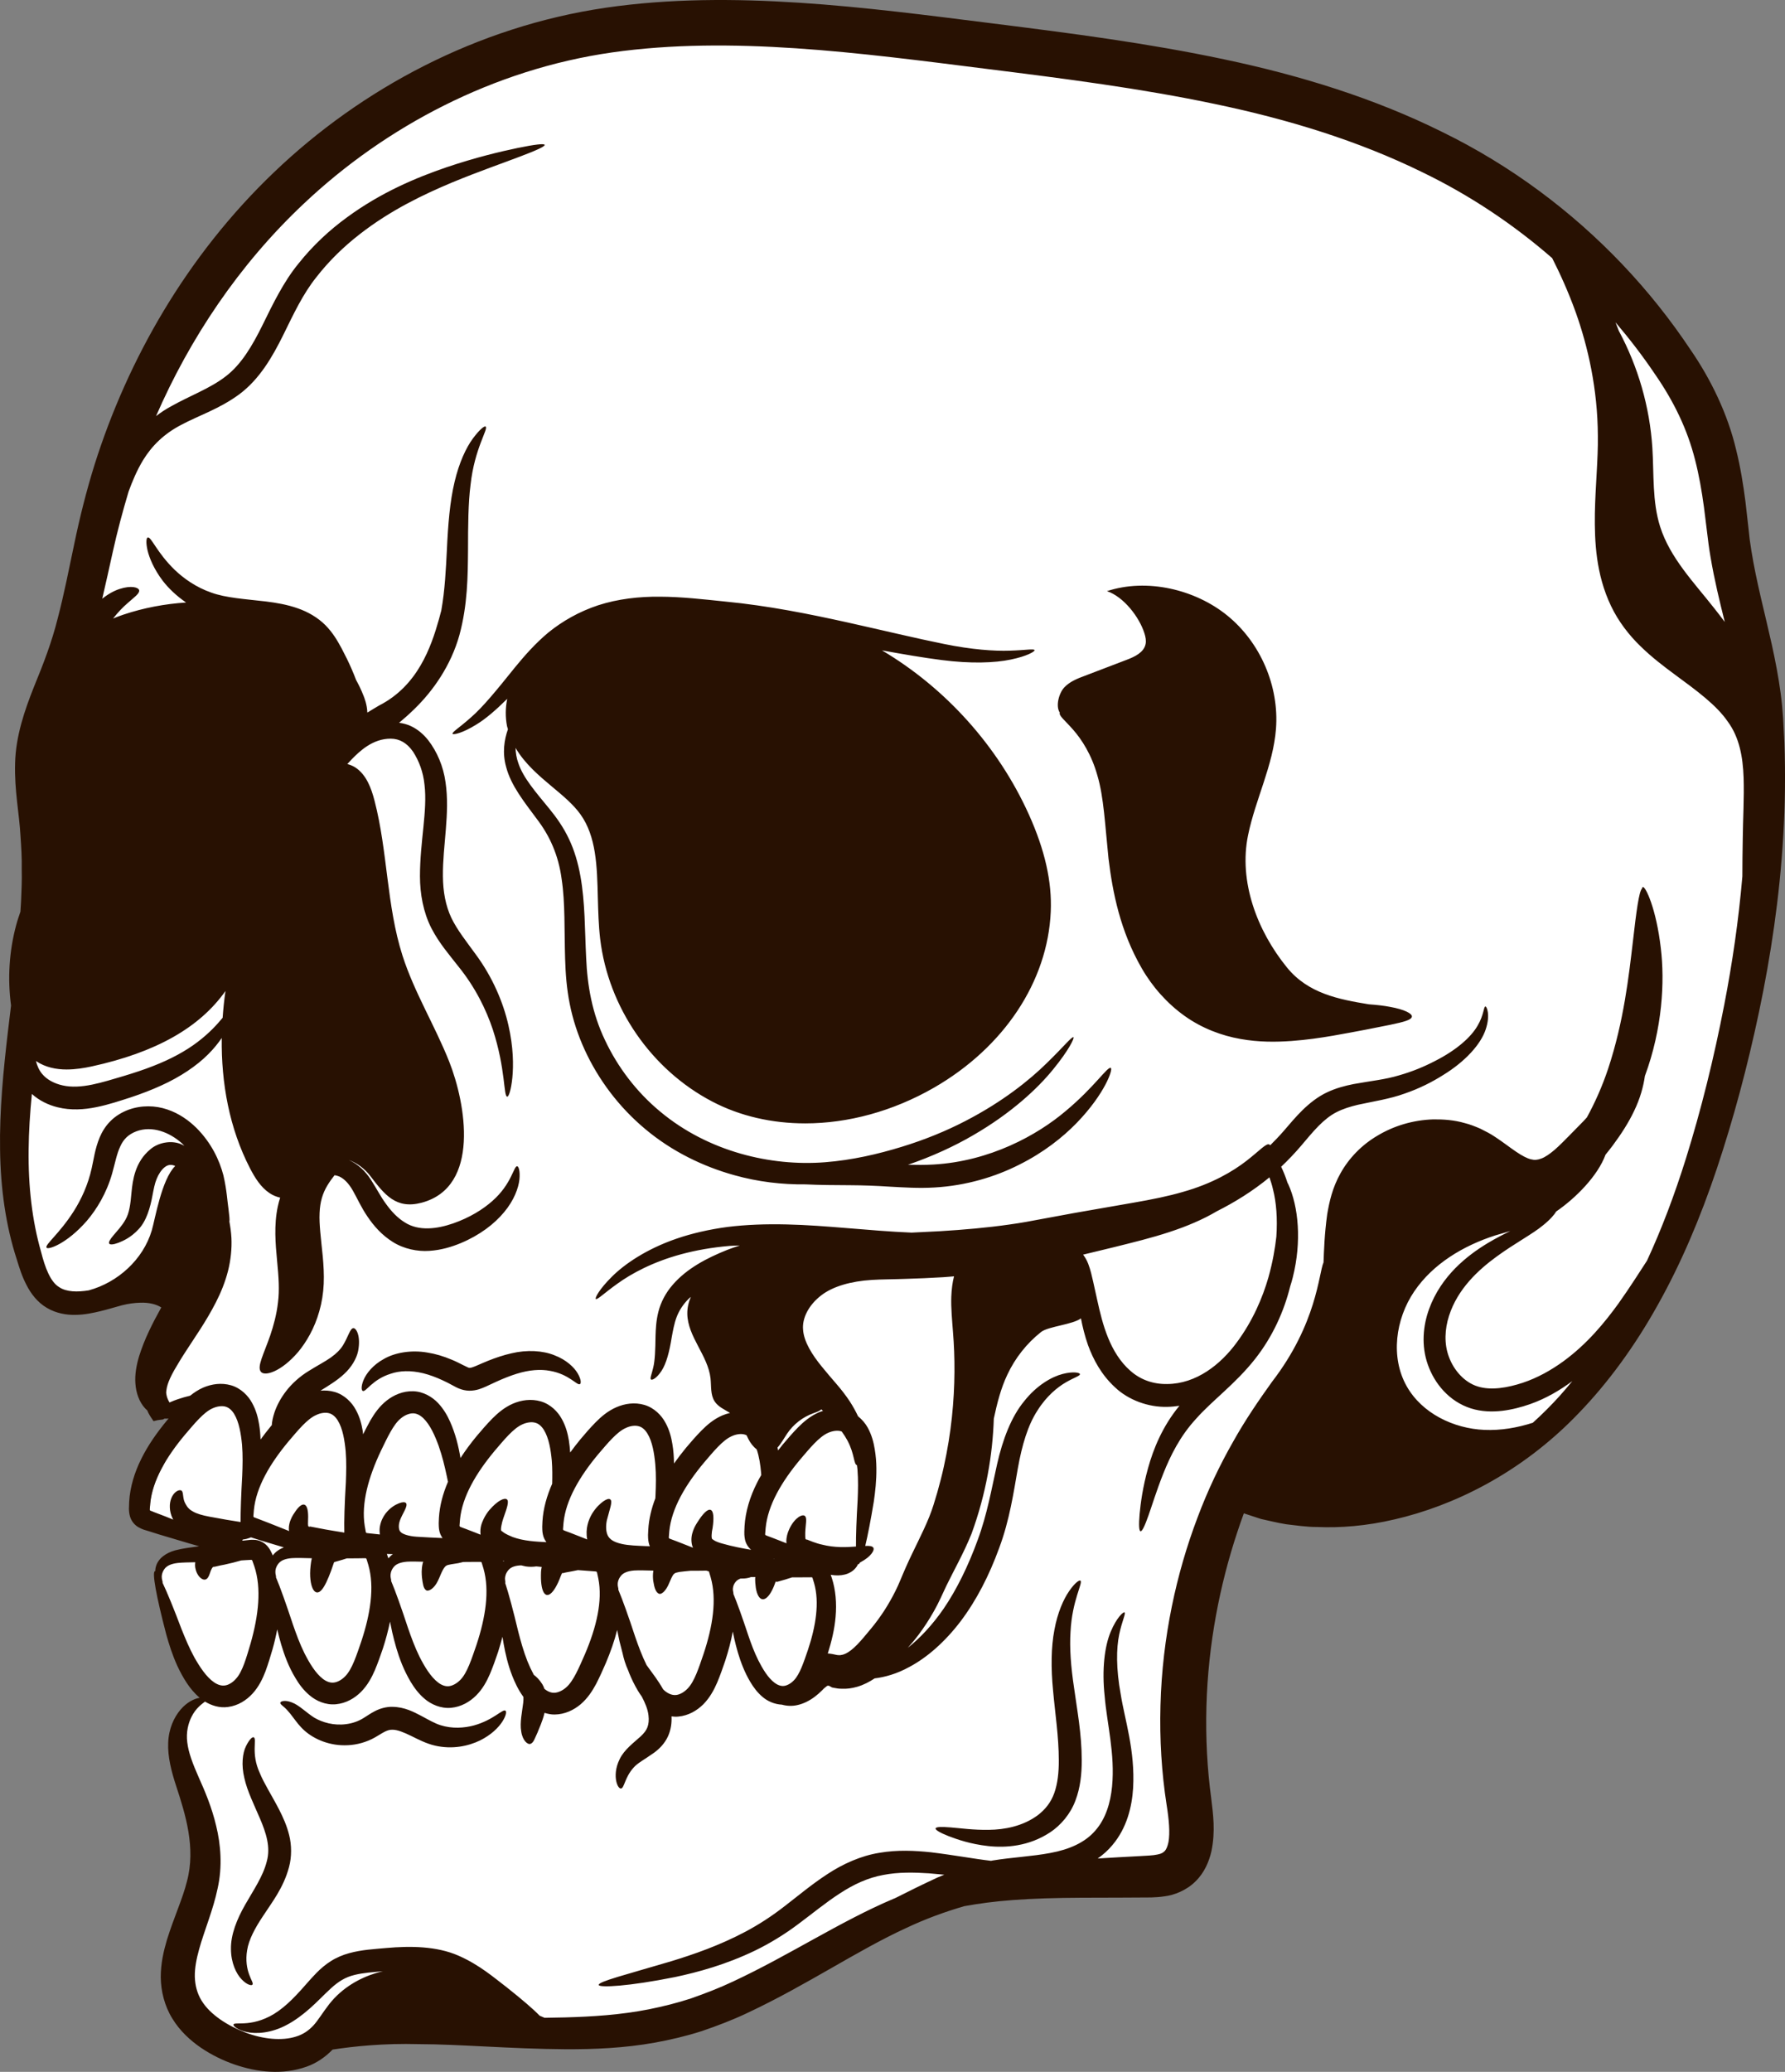 <svg version="1.1" id="图层_1" x="0px" y="0px" width="95.49px" height="110.8px" viewBox="0 0 95.49 110.8" enable-background="new 0 0 95.49 110.8" xml:space="preserve" xmlns="http://www.w3.org/2000/svg" xmlns:xlink="http://www.w3.org/1999/xlink" xmlns:xml="http://www.w3.org/XML/1998/namespace">
  <rect x="0" y="0" width="95.49" height="110.8" fill="#808080" stroke="none"/>
  <g>
    <g>
      <path fill="#FFFFFF" d="M94.586,41.89c0.023-0.201,0.021-1.363-0.039-2.5c-0.031-0.441,0.057-0.924,0-1.363
			c-0.115-0.883-0.838-2.193-1.023-3.05c-0.379-1.709-0.779-2.748-1.039-4.414c-0.068-0.422,0.539-1.062,0.492-1.512
			c-0.049-0.447-0.15-1.252-0.209-1.707c-0.115-0.912-0.56-1.154-0.795-2.098c-0.447-1.885-1.033-3.85-2.125-5.434
			c-1.066-1.601-1.646-3.518-3.002-4.939c-2.705-2.848-6.158-5.838-9.826-7.629c-3.656-1.814-7.627-3.033-11.676-3.887
			c-4.051-0.861-8.193-1.396-12.346-1.914C49.539,1.01,46.084,0.557,42.619,0.33c-3.461-0.223-6.94-0.229-10.359,0.27
			c-6.887,1.01-12.506,4.695-17.168,9.154c-2.336,2.234-4.092,4.561-5.688,7.211c-1.59,2.654-2.853,5.637-3.742,8.445
			c-0.438,1.404-1.01,2.453-1.297,3.834c-0.291,1.377,0.293,2.877-0.041,4.148c-0.322,1.287-1.125,2.36-1.639,3.618
			c-0.492,1.238-1.123,2.527-1.156,3.996c-0.039,1.433,0.277,2.396,0.342,3.568c0.039,0.596-0.012,1.436-0.021,2.025
			c0.014,0.59-0.117,1.225-0.141,1.809c-0.111,2.336-0.371,4.574-0.625,6.777c-0.26,2.207-0.564,4.33-0.531,6.404
			c0.025,2.076,0.779,3.857,1.371,5.658c0.139,0.451-0.068,0.938,0.17,1.4c0.229,0.451,0.361,0.678,0.871,0.973
			c0.494,0.301,0.734,0.154,1.217,0.143c0.49-0.006,0.727-0.004,1.137-0.102c0.402-0.1,0.803-0.096,1.137-0.184
			c0.334-0.084,0.592-0.277,0.912-0.283c0.441-0.012,1.524,0.371,1.805,0.547c-0.232,0.418-0.244,1.236-0.447,1.664
			c-0.211,0.447-0.348,0.826-0.486,1.275c-0.141,0.463-0.422,0.637-0.385,1.139c0,0.004,0.445,0.033,0.445,0.039l0.324,0.752
			L8.359,75.2l1.055,0.355l-1.404,6.113l3.082,0.943L9.42,83.317l-0.975,0.705l1.004,3.016l1.566,3.682
			c-0.207,0.102-1.008,0.785-1.217,1.033c-0.338,0.398-0.48,0.928-0.506,1.691c-0.035,0.742,0.394,1.277,0.648,2.055
			c0.256,0.774,0.408,1.646,0.553,2.518c0.145,0.867-0.002,1.914-0.248,2.818c-0.232,0.93-0.521,1.93-0.892,3.123
			c-0.178,0.6-0.266,1.309-0.264,2.047c0.008,0.738,0.133,1.316,0.549,1.988c0.41,0.672,0.967,0.768,1.541,1.156
			c0.58,0.387,0.992,0.672,1.623,0.893c0.619,0.217,1.01,0.291,1.662,0.324c0.65,0.039,1.109-0.012,1.744-0.244
			c0.531-0.184,1-0.678,1.379-1.07c1.17-0.182,2.916-0.578,4.807-0.553c2.199,0.004,4.713,0.166,7.726,0.184
			c1.504,0.006,3.307,0.236,4.969-0.061c0.826-0.152,1.379-0.609,2.211-0.875c0.824-0.281,1.762-0.391,2.555-0.768
			c1.605-0.736,2.436-1.68,3.834-2.475c1.391-0.797,3.082-1.258,4.379-1.865c1.053-0.502,2.146-1.004,3.164-1.299
			c0.769-0.139,2.051-0.332,3.002-0.406c1.113-0.084,2.297-0.053,3.635-0.061c0.672,0,1.451-0.019,2.166-0.019
			c0.363,0,0.459,0.166,0.832,0.162c0.365-0.006,0.633-0.205,1.156-0.283c0.256-0.039,0.293-0.031,0.588-0.164
			c0.297-0.133,0.732-0.234,0.973-0.465c0.488-0.473,0.488-0.971,0.609-1.5c0.221-1.064-0.039-1.373-0.143-2.211
			c-0.213-1.574-0.451-3.068-0.406-4.752c0.09-3.369,0.779-6.787,1.703-9.566c0.113-0.342,1.035-1.232,1.156-1.562
			c0.27,0.09,0.527,0.008,0.871,0.121c0.402,0.084,0.92,0.287,1.422,0.365c0.504,0.059,0.953-0.137,1.561-0.141
			c1.207,0.049,2.562,0.1,4.098-0.264c1.531-0.357,2.734-0.889,4.42-1.805c1.691-0.91,3.678-1.865,5.238-3.48
			c0.775-0.809,1.223-1.949,1.922-2.918c0.713-0.963,1.451-1.637,2.068-2.738c1.238-2.207,2.229-4.299,3.117-6.938
			c0.883-2.641,1.443-5.52,2.068-8.486c0.623-2.965,1.129-5.998,1.324-9.279C94.664,44.095,94.625,42.743,94.586,41.89z" class="color c1"/>
    </g>
    <path fill="#FFFFFF" d="M21.449,75.847c0.205-0.17,0.447-0.264,0.637-0.264c0.185-0.002,0.369,0.08,0.557,0.256
		c0.369,0.354,0.631,0.951,0.824,1.486c0.193,0.547,0.322,1.088,0.43,1.594c0.025,0.115,0.043,0.217,0.068,0.324
		c-0.268,0.621-0.445,1.273-0.484,1.922l-0.012,0.291c-0.002,0.049,0,0.104,0.004,0.162c0.004,0.086,0.012,0.166,0.029,0.244
		c0.027,0.143,0.09,0.275,0.172,0.391c-0.428-0.02-0.896-0.039-1.385-0.072c-0.434-0.027-0.766-0.148-0.846-0.246
		c-0.111-0.076-0.139-0.328-0.068-0.562c0.068-0.232,0.209-0.453,0.287-0.627c0.084-0.172,0.111-0.301,0.057-0.365
		c-0.057-0.062-0.188-0.061-0.377,0.012c-0.188,0.078-0.459,0.215-0.721,0.553c-0.129,0.174-0.244,0.395-0.295,0.674
		c-0.027,0.133-0.027,0.285-0.002,0.441c-0.113-0.012-0.227-0.025-0.342-0.037l-0.24-0.025l-0.111-0.014
		c-0.029-0.004-0.016-0.004-0.025-0.006c-0.043-0.039-0.019,0.043-0.094-0.371c-0.195-1.215,0.205-2.619,0.863-4.014
		C20.716,76.891,21.041,76.171,21.449,75.847z M8.287,84.022L8.287,84.022L8.287,84.022L8.287,84.022z M10.447,83.546
		c-0.357,0.006-0.689,0.012-0.939,0.039c-0.365,0.043-0.598,0.154-0.717,0.336c-0.131,0.186-0.149,0.377-0.129,0.498
		c0.017,0.113,0.055,0.186,0.037,0.225c0.256,0.535,0.604,1.391,1.02,2.492c0.193,0.48,0.404,0.996,0.684,1.504
		c0.281,0.496,0.635,1.045,1.057,1.332c0.213,0.143,0.408,0.193,0.592,0.162c0.188-0.029,0.408-0.162,0.582-0.365
		c0.351-0.385,0.557-1.15,0.779-1.896c0.42-1.48,0.586-2.938,0.197-4.102c-0.141-0.396-0.103-0.318-0.15-0.348
		c-0.012-0.002,0-0.006-0.027-0.004l-0.113,0.006l-0.242,0.014c-0.059,0.002-0.117,0.006-0.174,0.012
		c-0.268,0.078-0.566,0.154-0.887,0.223c-0.373,0.066-0.541,0.129-0.572,0.115c-0.072-0.021-0.164,0.182-0.215,0.35
		c-0.057,0.17-0.125,0.301-0.238,0.332c-0.106,0.027-0.24-0.033-0.373-0.209c-0.062-0.092-0.129-0.211-0.162-0.387
		C10.435,83.784,10.429,83.671,10.447,83.546z M14.377,83.714L14.377,83.714L14.377,83.714L14.377,83.714z M14.763,84.35
		c0.232,0.547,0.539,1.414,0.908,2.533c0.17,0.488,0.359,1.014,0.617,1.535c0.258,0.506,0.588,1.07,0.996,1.377
		c0.207,0.15,0.4,0.211,0.582,0.186c0.189-0.021,0.418-0.145,0.602-0.338c0.367-0.369,0.606-1.123,0.859-1.861
		c0.484-1.461,0.717-2.906,0.377-4.088c-0.123-0.4-0.088-0.322-0.135-0.357c-0.012-0.002,0-0.004-0.027-0.004h-0.111l-0.242,0.004
		c-0.16,0.002-0.318,0.002-0.473,0.004c-0.057,0-0.107,0-0.164,0c-0.072,0.021-0.143,0.047-0.223,0.07
		c-0.119,0.033-0.238,0.066-0.361,0.104l-0.08,0.023c-0.021,0.008-0.006,0.006-0.012,0.008h0.002h-0.004c0,0,0-0.002-0.002,0.002
		l-0.031,0.082c-0.041,0.125-0.084,0.244-0.125,0.361c-0.086,0.23-0.168,0.439-0.254,0.615c-0.166,0.348-0.336,0.572-0.508,0.557
		c-0.168-0.016-0.303-0.275-0.348-0.693c-0.024-0.209-0.024-0.459,0.008-0.73c0.012-0.129,0.035-0.268,0.064-0.406
		c-0.404-0.008-0.781-0.025-1.064-0.006c-0.365,0.027-0.602,0.129-0.731,0.307c-0.139,0.18-0.162,0.367-0.15,0.49
		C14.746,84.239,14.783,84.311,14.763,84.35z M20.921,84.54c0.232,0.549,0.541,1.414,0.91,2.535
		c0.168,0.486,0.359,1.012,0.615,1.531c0.26,0.51,0.59,1.072,1,1.379c0.201,0.15,0.398,0.211,0.58,0.188
		c0.189-0.023,0.416-0.146,0.602-0.338c0.367-0.371,0.604-1.125,0.859-1.863c0.484-1.459,0.715-2.906,0.377-4.088
		c-0.123-0.4-0.09-0.322-0.135-0.355c-0.012-0.002,0.002-0.002-0.027-0.002h-0.113h-0.24c-0.16,0.004-0.318,0.004-0.473,0.004
		c-0.029,0-0.057,0-0.086,0c-0.088,0.021-0.18,0.045-0.275,0.064c-0.23,0.037-0.568,0.082-0.619,0.125
		c-0.031,0.004-0.123,0.076-0.213,0.252c-0.086,0.156-0.16,0.375-0.26,0.574c-0.195,0.412-0.514,0.6-0.643,0.486
		c-0.135-0.109-0.16-0.322-0.207-0.672c-0.014-0.178-0.037-0.418,0.037-0.746c0.006-0.029,0.019-0.064,0.029-0.096
		c-0.328-0.008-0.631-0.016-0.863-0.002c-0.367,0.029-0.606,0.131-0.732,0.307c-0.139,0.182-0.162,0.369-0.152,0.49
		C20.906,84.431,20.939,84.501,20.921,84.54z M27.027,84.659c0.188,0.564,0.424,1.453,0.697,2.6c0.129,0.5,0.277,1.039,0.49,1.58
		c0.096,0.238,0.213,0.488,0.34,0.727c0.133,0.102,0.293,0.242,0.457,0.504c0.045,0.076,0.082,0.158,0.111,0.246
		c0.184,0.15,0.361,0.219,0.537,0.211c0.19-0.006,0.428-0.111,0.627-0.287c0.394-0.34,0.693-1.072,1.008-1.785
		c0.604-1.416,0.953-2.838,0.711-4.045c-0.088-0.408-0.061-0.326-0.106-0.361c-0.008-0.004,0.004-0.004-0.025-0.008l-0.111-0.01
		l-0.242-0.018c-0.158-0.012-0.316-0.023-0.471-0.035c-0.045-0.006-0.088-0.006-0.133-0.01c-0.207,0.043-0.426,0.086-0.65,0.125
		c-0.104,0.018-0.176,0.051-0.164,0.035c-0.01,0.008-0.012-0.031-0.049,0.025c-0.031,0.055-0.076,0.184-0.121,0.295
		c-0.043,0.111-0.09,0.211-0.137,0.303c-0.185,0.367-0.385,0.576-0.549,0.545c-0.166-0.033-0.27-0.305-0.301-0.713
		c-0.008-0.103-0.012-0.215-0.01-0.332c0.002-0.121-0.002-0.232,0.037-0.43c0-0.006,0.006-0.016,0.006-0.023
		c-0.098-0.008-0.193-0.02-0.289-0.029c-0.182,0.027-0.371,0.029-0.557,0.002c-0.086-0.014-0.164-0.039-0.25-0.057
		c-0.322,0.008-0.545,0.09-0.676,0.24c-0.154,0.17-0.193,0.355-0.193,0.479C27.021,84.548,27.048,84.622,27.027,84.659z
		 M33.984,87.544c0.166,0.479,0.353,0.992,0.603,1.5c0.139,0.195,0.293,0.406,0.467,0.642c0.133,0.188,0.279,0.408,0.418,0.652
		c0.041,0.037,0.082,0.084,0.127,0.115c0.205,0.154,0.398,0.213,0.582,0.189c0.188-0.021,0.418-0.148,0.6-0.34
		c0.367-0.369,0.605-1.123,0.857-1.859c0.488-1.463,0.717-2.908,0.379-4.09c-0.061-0.205-0.084-0.283-0.094-0.316
		c-0.006-0.002-0.006-0.002-0.01-0.004c-0.041-0.012-0.088-0.025-0.131-0.039h-0.039l-0.24,0.004c-0.164,0-0.318,0.002-0.475,0.002
		c-0.027,0-0.055,0-0.084,0c-0.209,0.023-0.441,0.039-0.6,0.064c-0.213,0.049-0.211,0.041-0.295,0.111
		c-0.084,0.08-0.168,0.291-0.248,0.475c-0.158,0.396-0.406,0.65-0.562,0.574c-0.154-0.076-0.234-0.291-0.297-0.695
		c-0.014-0.143-0.027-0.318,0.01-0.537c-0.391-0.008-0.75-0.021-1.025-0.006c-0.365,0.029-0.602,0.131-0.729,0.309
		c-0.139,0.178-0.164,0.367-0.152,0.488c0.014,0.115,0.049,0.189,0.029,0.227C33.306,85.557,33.617,86.425,33.984,87.544z
		 M39.232,85.237c0.201,0.477,0.471,1.236,0.795,2.213c0.146,0.428,0.312,0.887,0.539,1.342c0.225,0.443,0.512,0.936,0.871,1.201
		c0.18,0.133,0.348,0.186,0.508,0.166c0.164-0.02,0.363-0.129,0.523-0.297c0.32-0.324,0.529-0.982,0.752-1.627
		c0.424-1.273,0.625-2.539,0.33-3.572c-0.107-0.348-0.078-0.281-0.117-0.311c-0.01,0,0,0-0.025-0.002l-0.098,0.002h-0.211
		c-0.141,0.002-0.279,0.004-0.414,0.004c-0.107,0-0.211,0-0.316,0c-0.232,0.078-0.492,0.156-0.768,0.23
		c-0.084,0.02-0.041,0.006-0.053,0.008c0,0-0.004-0.006-0.008-0.006c-0.008-0.006-0.021-0.01-0.037-0.004
		c-0.006,0.002-0.008,0.002-0.014,0.004l-0.027,0.076l-0.053,0.145c-0.039,0.09-0.076,0.178-0.117,0.254
		c-0.162,0.309-0.346,0.488-0.514,0.461c-0.166-0.029-0.285-0.254-0.344-0.6c-0.014-0.086-0.023-0.18-0.031-0.279l-0.006-0.152
		v-0.08l0.008-0.076c-0.08,0-0.158,0-0.23,0c-0.045,0.02-0.096,0.035-0.145,0.045c-0.133,0.033-0.275,0.039-0.42,0.037
		c-0.121,0.047-0.211,0.109-0.271,0.193c-0.121,0.154-0.143,0.322-0.133,0.428C39.218,85.141,39.248,85.206,39.232,85.237z
		 M18.502,79.265c0.019-0.516,0.037-1.074-0.014-1.652c-0.053-0.566-0.152-1.213-0.424-1.648c-0.135-0.213-0.291-0.342-0.473-0.387
		c-0.182-0.047-0.441-0.02-0.68,0.098c-0.479,0.207-0.977,0.822-1.483,1.414c-0.986,1.184-1.732,2.443-1.85,3.668
		c-0.033,0.416-0.037,0.332-0.004,0.377c0.008,0.006-0.004,0.002,0.023,0.016l0.104,0.039l0.226,0.086
		c0.15,0.059,0.295,0.115,0.441,0.17c0.385,0.152,0.746,0.297,1.096,0.436c-0.004-0.035-0.017-0.07-0.017-0.105
		c-0.002-0.1,0.01-0.199,0.031-0.291c0.018-0.072,0.037-0.137,0.061-0.195c0.094-0.23,0.188-0.354,0.275-0.484
		c0.176-0.248,0.338-0.373,0.463-0.336c0.123,0.037,0.189,0.23,0.201,0.533c0.01,0.144-0.01,0.35-0.006,0.5
		c0.002,0.037,0.004,0.074,0.01,0.104c0.006,0.014,0.012,0.019,0.021,0.027c0.016,0.014,0.035,0.018,0.049,0.016
		c0.01,0,0.016-0.002,0.023-0.006c0.004-0.006-0.008-0.01,0.072,0.006c0.145,0.027,0.293,0.057,0.447,0.086
		c0.477,0.096,0.932,0.16,1.32,0.227c0.002-0.002,0.002-0.002,0.002-0.006C18.404,81.362,18.431,80.44,18.502,79.265z M8.037,80.401
		C8.004,80.817,8,80.731,8.031,80.78c0.01,0.006-0.002,0.004,0.023,0.014l0.106,0.041l0.227,0.088
		c0.146,0.055,0.297,0.113,0.441,0.168c0.152,0.062,0.297,0.119,0.443,0.178c-0.01-0.021-0.027-0.041-0.037-0.062
		c-0.1-0.203-0.143-0.404-0.148-0.59c-0.02-0.373,0.135-0.678,0.297-0.811c0.162-0.139,0.297-0.129,0.348-0.07
		c0.103,0.141,0.021,0.414,0.209,0.719c0.041,0.078,0.098,0.158,0.164,0.221c0.066,0.068,0.131,0.111,0.238,0.17
		c0.199,0.111,0.488,0.193,0.848,0.262c0.643,0.121,1.221,0.221,1.68,0.289c-0.002-0.594,0.029-1.443,0.088-2.484
		c0.022-0.518,0.037-1.076-0.01-1.654c-0.055-0.566-0.156-1.211-0.424-1.645c-0.135-0.219-0.295-0.344-0.473-0.391
		c-0.184-0.049-0.443-0.016-0.684,0.096c-0.476,0.211-0.973,0.824-1.48,1.418C8.898,77.917,8.154,79.177,8.037,80.401z
		 M29.019,81.354c0.041-0.68,0.234-1.359,0.52-2.006c0.01-0.396,0.014-0.807-0.021-1.232c-0.053-0.566-0.154-1.213-0.424-1.648
		c-0.137-0.217-0.293-0.342-0.475-0.387c-0.182-0.049-0.438-0.02-0.68,0.094c-0.479,0.211-0.977,0.826-1.482,1.418
		c-0.986,1.184-1.73,2.441-1.85,3.666c-0.031,0.416-0.035,0.334-0.004,0.379c0.008,0.006-0.004,0.002,0.023,0.016l0.103,0.041
		l0.227,0.084c0.15,0.059,0.295,0.115,0.441,0.17c0.107,0.043,0.205,0.082,0.31,0.123l0,0c-0.045-0.396,0.074-0.637,0.156-0.824
		c0.094-0.197,0.203-0.359,0.312-0.49c0.443-0.516,0.807-0.672,0.936-0.578c0.145,0.104-0.004,0.496-0.184,1.01
		c-0.045,0.127-0.08,0.262-0.105,0.398c-0.031,0.143-0.027,0.277-0.004,0.277c0.012-0.004,0.035,0.033,0.154,0.111
		c0.109,0.07,0.293,0.156,0.453,0.221c0.592,0.219,1.256,0.246,1.805,0.275c-0.094-0.121-0.162-0.266-0.191-0.422
		c-0.018-0.08-0.027-0.156-0.029-0.24c-0.004-0.062-0.006-0.115-0.004-0.166L29.019,81.354z M34.681,81.796
		c0.031-0.561,0.168-1.125,0.377-1.668c0.004-0.059,0.006-0.111,0.008-0.17c0.023-0.519,0.039-1.078-0.012-1.654
		c-0.053-0.566-0.152-1.213-0.424-1.646c-0.135-0.217-0.293-0.346-0.473-0.387c-0.183-0.051-0.441-0.019-0.68,0.096
		c-0.479,0.209-0.977,0.822-1.484,1.414c-0.984,1.182-1.73,2.443-1.848,3.666c-0.033,0.418-0.035,0.332-0.004,0.383
		c0.01,0.002-0.004,0,0.023,0.012l0.104,0.041l0.226,0.084c0.149,0.059,0.295,0.113,0.44,0.172c0.166,0.064,0.318,0.125,0.479,0.189
		c-0.109-0.578,0.07-1.049,0.254-1.367c0.213-0.348,0.44-0.549,0.607-0.67c0.174-0.121,0.299-0.158,0.367-0.107
		c0.156,0.094-0.033,0.543-0.176,1.115c-0.059,0.273-0.061,0.602,0.049,0.82c0.101,0.201,0.309,0.348,0.723,0.443
		c0.396,0.094,0.879,0.102,1.316,0.123c0.074,0.002,0.141,0.006,0.211,0.006c-0.025-0.062-0.051-0.129-0.062-0.197
		c-0.018-0.08-0.027-0.158-0.031-0.242c-0.004-0.061-0.006-0.115-0.004-0.164L34.681,81.796z M37.658,78.222
		c-0.988,1.184-1.734,2.445-1.851,3.668c-0.031,0.418-0.037,0.332-0.004,0.381c0.01,0.004-0.004,0.002,0.023,0.014l0.106,0.041
		l0.225,0.084c0.15,0.059,0.299,0.115,0.441,0.172c0.166,0.064,0.318,0.125,0.477,0.189c-0.016-0.039-0.033-0.078-0.045-0.119
		c-0.084-0.332-0.018-0.6,0.049-0.787c0.068-0.193,0.146-0.322,0.223-0.441c0.305-0.49,0.566-0.744,0.723-0.674
		c0.154,0.068,0.176,0.438,0.1,0.955c-0.061,0.26-0.076,0.588-0.014,0.605c0.021,0.016,0.041,0.037,0.135,0.09
		c0.088,0.047,0.226,0.102,0.389,0.145c0.562,0.162,1.096,0.26,1.549,0.336c-0.166-0.145-0.287-0.338-0.33-0.562
		c-0.018-0.08-0.025-0.158-0.031-0.242c-0.002-0.062-0.004-0.115-0.002-0.164l0.012-0.293c0.047-0.779,0.289-1.572,0.656-2.299
		c0.072-0.15,0.152-0.295,0.238-0.438c-0.006-0.045-0.004-0.09-0.01-0.137c-0.037-0.406-0.102-0.85-0.232-1.23
		c-0.182-0.141-0.336-0.342-0.441-0.547c-0.037-0.068-0.068-0.139-0.102-0.211c-0.037-0.02-0.078-0.035-0.119-0.045
		c-0.184-0.049-0.441-0.018-0.682,0.096C38.662,77.016,38.162,77.632,37.658,78.222z M45.921,83.649L45.921,83.649L45.921,83.649
		L45.921,83.649z M45.791,82.706c-0.004-0.592,0.027-1.441,0.086-2.482c0.023-0.518,0.037-1.076-0.01-1.654
		c-0.008-0.068-0.017-0.141-0.027-0.213c-0.18-0.051-0.117-0.592-0.512-1.326c-0.08-0.15-0.182-0.309-0.301-0.473
		c-0.018-0.008-0.037-0.016-0.057-0.021c-0.182-0.049-0.443-0.018-0.682,0.094c-0.477,0.211-0.977,0.826-1.482,1.418
		c-0.988,1.182-1.732,2.441-1.85,3.666c-0.033,0.418-0.037,0.332-0.006,0.381c0.01,0.004-0.002,0,0.025,0.012l0.105,0.043
		l0.225,0.084c0.148,0.059,0.295,0.115,0.439,0.17c0.113,0.043,0.217,0.086,0.326,0.129c-0.01-0.09-0.012-0.178,0.002-0.262
		c0.035-0.25,0.098-0.383,0.168-0.541c0.295-0.596,0.691-0.768,0.811-0.662c0.137,0.105,0.039,0.443,0.023,0.898
		c0,0.102-0.004,0.266,0.014,0.332c0.02,0.029,0.047,0.041,0.068,0.037c-0.027-0.027,0.189,0.076,0.324,0.121
		c0.154,0.053,0.312,0.109,0.484,0.145C44.652,82.778,45.296,82.745,45.791,82.706z" class="color c1"/>
    <path fill="#281102" d="M0.004,61.485c0.025,2.072,0.307,4.074,0.896,5.873c0.139,0.451,0.272,0.891,0.514,1.354
		c0.227,0.453,0.584,0.934,1.092,1.229C3,70.237,3.564,70.329,4.046,70.317c0.492-0.008,0.928-0.102,1.34-0.201
		c0.402-0.096,0.803-0.225,1.133-0.311c0.336-0.084,0.674-0.133,0.994-0.139c0.447-0.014,0.838,0.076,1.115,0.254
		c-0.23,0.416-0.457,0.838-0.656,1.264c-0.213,0.447-0.391,0.902-0.533,1.352c-0.137,0.461-0.234,0.961-0.195,1.463
		c0.018,0.25,0.07,0.494,0.154,0.713c0.09,0.242,0.217,0.441,0.357,0.596c0.039,0.045,0.08,0.078,0.121,0.115
		c0.072,0.18,0.176,0.346,0.287,0.502c0.02,0.025,0.035,0.068,0.059,0.074l0.066-0.016l0.135-0.033
		c0.092-0.018,0.193-0.023,0.285-0.037c0.033-0.018,0.061-0.031,0.094-0.049c0.078,0.004,0.15,0.004,0.217-0.004
		c-0.027,0.031-0.053,0.059-0.078,0.09c-0.529,0.641-1.012,1.318-1.377,2.055c-0.367,0.729-0.607,1.521-0.654,2.303L6.9,80.599
		c-0.004,0.047-0.004,0.1,0,0.164c0.004,0.084,0.014,0.16,0.031,0.24c0.06,0.316,0.269,0.58,0.553,0.711
		c0.062,0.035,0.15,0.07,0.201,0.088l0.127,0.039l0.229,0.07c0.154,0.049,0.303,0.096,0.451,0.143
		c0.594,0.178,1.145,0.342,1.652,0.492c0.18,0.051,0.342,0.096,0.508,0.145c-0.459,0.066-0.869,0.109-1.289,0.221
		c-0.229,0.064-0.449,0.164-0.627,0.303c-0.178,0.129-0.322,0.332-0.377,0.502c-0.039,0.111-0.053,0.217-0.057,0.314
		c-0.006,0-0.014-0.01-0.016-0.008l0,0l0,0c-0.16,0.053,0.07,1.332,0.609,3.387c0.145,0.518,0.322,1.088,0.596,1.689
		c0.139,0.297,0.303,0.604,0.5,0.904c0.18,0.27,0.402,0.547,0.693,0.793c-0.008,0.002-0.014,0-0.023,0.002
		c-0.266,0.047-0.662,0.227-1.004,0.631c-0.338,0.396-0.635,1.01-0.66,1.773c-0.033,0.742,0.174,1.543,0.43,2.32
		c0.492,1.506,1.057,3.295,0.572,5.096c-0.23,0.93-0.699,1.924-1.068,3.119c-0.178,0.6-0.334,1.266-0.332,2.004
		c0.008,0.738,0.201,1.531,0.617,2.203c0.408,0.67,0.965,1.176,1.533,1.566c0.582,0.391,1.162,0.674,1.789,0.893
		c1.231,0.424,2.582,0.574,3.867,0.117c0.529-0.184,1.008-0.521,1.387-0.912c1.168-0.178,2.725-0.342,4.623-0.291
		c2.203,0.004,4.842,0.252,7.852,0.273c1.506,0.004,3.111-0.057,4.771-0.355c0.826-0.152,1.672-0.348,2.502-0.615
		c0.824-0.281,1.65-0.594,2.445-0.973c3.193-1.498,5.873-3.34,8.479-4.535c1.055-0.5,2.1-0.877,3.121-1.174
		c0.768-0.139,1.625-0.256,2.58-0.326c1.111-0.084,2.342-0.119,3.676-0.125c0.676-0.002,1.369-0.004,2.086-0.006
		c0.363-0.002,0.729-0.004,1.1-0.006c0.365-0.004,0.758,0.014,1.277-0.064c0.51-0.062,1.176-0.322,1.646-0.795
		c0.488-0.473,0.732-1.078,0.854-1.609c0.223-1.064,0.092-1.998-0.01-2.836c-0.213-1.572-0.301-3.221-0.256-4.904
		c0.09-3.371,0.729-6.555,1.652-9.332c0.111-0.342,0.229-0.676,0.35-1.004c0.271,0.09,0.572,0.188,0.918,0.301
		c0.4,0.084,0.85,0.203,1.35,0.283c0.506,0.055,1.061,0.148,1.666,0.146c1.209,0.053,2.617-0.049,4.152-0.412
		c3.049-0.707,6.703-2.41,9.828-5.676c1.559-1.613,2.988-3.561,4.219-5.77c1.24-2.203,2.285-4.664,3.17-7.305
		c0.883-2.643,1.637-5.443,2.262-8.41c0.623-2.965,1.096-6.1,1.291-9.381c0.098-1.637,0.123-3.312,0.059-5.014
		c-0.021-0.426-0.043-0.854-0.066-1.279c-0.029-0.443-0.072-0.889-0.131-1.33c-0.117-0.881-0.285-1.749-0.473-2.606
		c-0.379-1.709-0.832-3.377-1.096-5.039c-0.109-0.697-0.072-0.455-0.162-1.262c-0.049-0.451-0.102-0.902-0.154-1.355
		c-0.117-0.91-0.268-1.846-0.502-2.785c-0.445-1.887-1.342-3.748-2.436-5.334c-1.066-1.6-2.281-3.129-3.635-4.553
		c-2.703-2.846-5.973-5.299-9.643-7.09c-3.654-1.816-7.625-3.035-11.674-3.887c-4.055-0.861-8.195-1.395-12.348-1.916
		c-3.459-0.434-6.914-0.887-10.379-1.111C39.298-0.078,35.818-0.084,32.4,0.414c-6.889,1.01-13.078,4.336-17.738,8.795
		c-4.689,4.477-7.834,10.037-9.605,15.646c-0.438,1.402-0.793,2.83-1.08,4.211c-0.291,1.379-0.551,2.717-0.885,3.986
		c-0.32,1.287-0.762,2.427-1.277,3.683c-0.492,1.238-0.977,2.629-1.008,4.098c-0.041,1.436,0.227,2.699,0.289,3.873
		c0.041,0.594,0.078,1.18,0.066,1.773c0.016,0.588-0.012,1.178-0.037,1.76c-0.008,0.174-0.025,0.344-0.033,0.518
		c-0.08,0.234-0.162,0.471-0.226,0.713c-0.377,1.396-0.467,2.867-0.275,4.303c-0.053,0.426-0.106,0.857-0.154,1.279
		C0.175,57.259-0.03,59.409,0.004,61.485z M10.57,55.724c-0.613,0.469-1.42,0.916-2.393,1.291c-0.484,0.191-1.006,0.361-1.561,0.529
		c-0.555,0.164-1.141,0.348-1.697,0.461c-0.562,0.115-1.092,0.147-1.557,0.043c-0.469-0.102-0.869-0.322-1.113-0.623
		c-0.162-0.197-0.262-0.432-0.326-0.684c0.5,0.34,1.08,0.453,1.643,0.453c0.478,0,0.941-0.078,1.334-0.162
		c3.438-0.75,5.779-2.076,7.162-4.035c-0.07,0.475-0.117,0.951-0.152,1.432C11.627,54.772,11.203,55.245,10.57,55.724z
		 M91.507,29.793c0.203,1.207,0.482,2.352,0.76,3.467c-0.201-0.273-0.4-0.525-0.574-0.746c-1.082-1.375-2.352-2.68-2.883-4.348
		c-0.428-1.351-0.326-2.807-0.416-4.223c-0.141-2.18-0.76-4.324-1.793-6.248c-0.059-0.158-0.117-0.307-0.178-0.457
		c0.752,0.885,1.457,1.801,2.096,2.75c1.019,1.467,1.746,2.963,2.16,4.604c0.211,0.816,0.357,1.66,0.475,2.527
		c0.055,0.434,0.109,0.869,0.162,1.303C91.367,28.855,91.427,29.346,91.507,29.793z M76.386,72.985
		c0.35,0.998,1.133,1.961,2.301,2.334c0.574,0.18,1.148,0.189,1.676,0.129c0.531-0.064,1.018-0.195,1.488-0.357
		c0.856-0.301,1.604-0.746,2.262-1.232c-0.219,0.26-0.436,0.527-0.66,0.773c-0.471,0.523-0.957,1.006-1.455,1.455
		c-0.838,0.268-1.707,0.418-2.586,0.381c-1.656-0.07-3.338-0.885-4.156-2.328c-0.883-1.555-0.605-3.598,0.4-5.078
		c1.004-1.479,2.631-2.447,4.334-2.994c0.268-0.082,0.537-0.16,0.807-0.236c-0.371,0.18-0.781,0.391-1.215,0.65
		c-0.561,0.34-1.164,0.766-1.731,1.34c-0.562,0.572-1.084,1.303-1.402,2.186C76.13,70.882,76.019,71.96,76.386,72.985z
		 M45.257,88.423c-0.084,0.039-0.162,0.07-0.248,0.08c-0.037,0.012-0.086,0.018-0.146,0.01c-0.041-0.006-0.029,0.008-0.113-0.012
		l-0.215-0.045c-0.092-0.021-0.172-0.023-0.252-0.029c0.203-0.646,0.363-1.303,0.418-1.967c0.062-0.711,0.008-1.43-0.205-2.082
		l-0.057-0.162c0.014,0.002,0.029,0.006,0.045,0.008c0.234,0.037,0.478,0.037,0.697-0.018c0.215-0.047,0.43-0.174,0.549-0.307
		c0.082-0.084,0.137-0.176,0.18-0.264c0.004,0.004,0.006,0.014,0.012,0.014l0,0l0,0c0.025,0.004,0.055-0.037,0.088-0.092
		c0.012-0.01,0.025-0.012,0.039-0.02c0.547-0.293,0.756-0.641,0.668-0.773c-0.057-0.086-0.211-0.102-0.43-0.09
		c0.137-0.574,0.293-1.373,0.457-2.367c0.078-0.531,0.146-1.125,0.139-1.785c-0.002-0.33-0.029-0.676-0.09-1.031
		c-0.059-0.359-0.158-0.748-0.371-1.139c-0.117-0.215-0.297-0.432-0.52-0.613c-0.125-0.264-0.271-0.533-0.449-0.805
		c-0.207-0.312-0.451-0.629-0.721-0.939c-0.256-0.301-0.522-0.602-0.775-0.918c-0.508-0.623-0.957-1.326-0.996-1.971
		c-0.057-0.611,0.299-1.314,0.965-1.828c0.633-0.492,1.604-0.76,2.707-0.83c0.537-0.035,1.193-0.031,1.838-0.057
		c0.646-0.02,1.307-0.047,1.977-0.088c0.199-0.01,0.391-0.033,0.588-0.047c-0.084,0.326-0.131,0.697-0.146,1.094
		c-0.021,0.588,0.043,1.248,0.092,1.9c0.105,1.299,0.121,2.848-0.06,4.545c-0.09,0.848-0.231,1.73-0.43,2.633
		c-0.098,0.451-0.217,0.906-0.346,1.367c-0.066,0.227-0.137,0.455-0.207,0.686c-0.066,0.211-0.145,0.426-0.23,0.641
		c-0.346,0.861-0.828,1.738-1.248,2.688c-0.229,0.514-0.363,0.885-0.555,1.264c-0.186,0.375-0.391,0.732-0.609,1.07
		c-0.221,0.336-0.453,0.654-0.699,0.949c-0.275,0.328-0.517,0.631-0.742,0.857C45.63,88.184,45.427,88.339,45.257,88.423z
		 M9.507,83.585c0.25-0.027,0.582-0.033,0.939-0.039c-0.018,0.125-0.012,0.238,0.008,0.328c0.033,0.176,0.1,0.295,0.162,0.387
		c0.133,0.176,0.268,0.236,0.373,0.209c0.113-0.031,0.182-0.162,0.238-0.332c0.051-0.168,0.142-0.371,0.215-0.35
		c0.031,0.014,0.199-0.049,0.572-0.115c0.32-0.068,0.619-0.145,0.887-0.223c0.057-0.006,0.115-0.01,0.174-0.012l0.242-0.014
		l0.113-0.006c0.027-0.002,0.016,0.002,0.027,0.004c0.047,0.029,0.01-0.049,0.15,0.348c0.389,1.164,0.223,2.621-0.197,4.102
		c-0.223,0.746-0.428,1.512-0.779,1.896c-0.174,0.203-0.395,0.336-0.582,0.365c-0.184,0.031-0.379-0.02-0.592-0.162
		c-0.422-0.287-0.775-0.836-1.057-1.332c-0.279-0.508-0.49-1.023-0.684-1.504c-0.416-1.102-0.764-1.957-1.02-2.492
		c0.017-0.039-0.02-0.111-0.037-0.225c-0.02-0.121-0.002-0.312,0.129-0.498C8.91,83.739,9.142,83.628,9.507,83.585z M14.763,84.35
		c0.019-0.039-0.018-0.111-0.029-0.227c-0.012-0.123,0.012-0.31,0.15-0.49c0.129-0.178,0.365-0.279,0.731-0.307
		c0.283-0.02,0.66-0.002,1.064,0.006c-0.029,0.139-0.053,0.277-0.064,0.406c-0.031,0.271-0.031,0.521-0.008,0.73
		c0.045,0.418,0.18,0.678,0.348,0.693c0.172,0.016,0.342-0.209,0.508-0.557c0.086-0.176,0.168-0.385,0.254-0.615
		c0.041-0.117,0.084-0.236,0.125-0.361l0.031-0.082c0.002-0.004,0.002-0.002,0.002-0.002h0.004h-0.002
		c0.006-0.002-0.01,0,0.012-0.008l0.08-0.023c0.123-0.037,0.242-0.07,0.361-0.104c0.08-0.023,0.15-0.049,0.223-0.07
		c0.057,0,0.107,0,0.164,0c0.154-0.002,0.312-0.002,0.473-0.004l0.242-0.004h0.111c0.027,0,0.016,0.002,0.027,0.004
		c0.047,0.035,0.012-0.043,0.135,0.357c0.34,1.182,0.107,2.627-0.377,4.088c-0.254,0.738-0.492,1.492-0.859,1.861
		c-0.184,0.193-0.412,0.316-0.602,0.338c-0.182,0.025-0.375-0.035-0.582-0.186c-0.408-0.307-0.738-0.871-0.996-1.377
		c-0.258-0.521-0.447-1.047-0.617-1.535C15.302,85.765,14.996,84.897,14.763,84.35z M20.921,84.54
		c0.018-0.039-0.016-0.109-0.029-0.227c-0.01-0.121,0.014-0.309,0.152-0.49c0.127-0.176,0.365-0.277,0.732-0.307
		c0.232-0.014,0.535-0.006,0.863,0.002c-0.01,0.031-0.023,0.066-0.029,0.096c-0.074,0.328-0.051,0.568-0.037,0.746
		c0.047,0.35,0.072,0.562,0.207,0.672c0.129,0.113,0.447-0.074,0.643-0.486c0.1-0.199,0.174-0.418,0.26-0.574
		c0.09-0.176,0.182-0.248,0.213-0.252c0.051-0.043,0.389-0.088,0.619-0.125c0.096-0.02,0.188-0.043,0.275-0.064
		c0.029,0,0.057,0,0.086,0c0.154,0,0.312,0,0.473-0.004h0.24h0.113c0.029,0,0.016,0,0.027,0.002
		c0.045,0.033,0.012-0.045,0.135,0.355c0.338,1.182,0.107,2.629-0.377,4.088c-0.256,0.738-0.492,1.492-0.859,1.863
		c-0.186,0.191-0.412,0.314-0.602,0.338c-0.182,0.023-0.379-0.037-0.58-0.188c-0.41-0.307-0.74-0.869-1-1.379
		c-0.256-0.52-0.447-1.045-0.615-1.531C21.462,85.954,21.154,85.089,20.921,84.54z M27.027,84.659
		c0.021-0.037-0.006-0.111-0.012-0.227c0-0.123,0.039-0.309,0.193-0.479c0.131-0.15,0.354-0.232,0.676-0.24
		c0.086,0.018,0.164,0.043,0.25,0.057c0.186,0.027,0.375,0.025,0.557-0.002c0.096,0.01,0.191,0.021,0.289,0.029
		c0,0.008-0.006,0.018-0.006,0.023c-0.039,0.197-0.035,0.309-0.037,0.43c-0.002,0.117,0.002,0.229,0.01,0.332
		c0.031,0.408,0.135,0.68,0.301,0.713c0.164,0.031,0.363-0.178,0.549-0.545c0.047-0.092,0.094-0.191,0.137-0.303
		c0.045-0.111,0.09-0.24,0.121-0.295c0.037-0.057,0.039-0.018,0.049-0.025c-0.012,0.016,0.061-0.018,0.164-0.035
		c0.225-0.039,0.443-0.082,0.65-0.125c0.045,0.004,0.088,0.004,0.133,0.01c0.154,0.012,0.312,0.023,0.471,0.035l0.242,0.018
		l0.111,0.01c0.029,0.004,0.018,0.004,0.025,0.008c0.045,0.035,0.018-0.047,0.106,0.361c0.242,1.207-0.107,2.629-0.711,4.045
		c-0.315,0.713-0.613,1.445-1.008,1.785c-0.199,0.176-0.438,0.281-0.627,0.287c-0.176,0.008-0.354-0.061-0.537-0.211
		c-0.029-0.088-0.066-0.17-0.111-0.246c-0.164-0.262-0.324-0.402-0.457-0.504c-0.127-0.238-0.244-0.488-0.34-0.727
		c-0.213-0.541-0.361-1.08-0.49-1.58C27.451,86.112,27.214,85.224,27.027,84.659z M33.984,87.544
		c-0.367-1.119-0.678-1.986-0.908-2.533c0.02-0.037-0.016-0.111-0.029-0.227c-0.012-0.121,0.014-0.311,0.152-0.488
		c0.127-0.178,0.363-0.279,0.729-0.309c0.275-0.016,0.635-0.002,1.025,0.006c-0.037,0.219-0.024,0.395-0.01,0.537
		c0.062,0.404,0.143,0.619,0.297,0.695c0.156,0.076,0.404-0.178,0.562-0.574c0.08-0.184,0.164-0.395,0.248-0.475
		c0.084-0.07,0.082-0.062,0.295-0.111c0.158-0.025,0.391-0.041,0.6-0.064c0.029,0,0.057,0,0.084,0c0.156,0,0.311-0.002,0.475-0.002
		l0.24-0.004h0.039c0.043,0.014,0.09,0.027,0.131,0.039c0.004,0.002,0.004,0.002,0.01,0.004c0.01,0.033,0.033,0.111,0.094,0.316
		c0.338,1.182,0.109,2.627-0.379,4.09c-0.252,0.736-0.49,1.49-0.857,1.859c-0.182,0.191-0.412,0.318-0.6,0.34
		c-0.184,0.023-0.377-0.035-0.582-0.189c-0.045-0.031-0.086-0.078-0.127-0.115c-0.139-0.244-0.285-0.465-0.418-0.652
		c-0.174-0.236-0.328-0.447-0.467-0.642C34.337,88.536,34.15,88.022,33.984,87.544z M39.232,85.237
		c0.016-0.031-0.014-0.096-0.025-0.197c-0.01-0.105,0.012-0.273,0.133-0.428c0.06-0.084,0.15-0.146,0.271-0.193
		c0.145,0.002,0.287-0.004,0.42-0.037c0.049-0.01,0.1-0.025,0.145-0.045c0.072,0,0.15,0,0.23,0l-0.008,0.076v0.08l0.006,0.152
		c0.008,0.1,0.018,0.193,0.031,0.279c0.059,0.346,0.178,0.57,0.344,0.6c0.168,0.027,0.352-0.152,0.514-0.461
		c0.041-0.076,0.078-0.164,0.117-0.254l0.053-0.145l0.027-0.076c0.006-0.002,0.008-0.002,0.014-0.004
		c0.016-0.006,0.029-0.002,0.037,0.004c0.004,0,0.008,0.006,0.008,0.006c0.012-0.002-0.031,0.012,0.053-0.008
		c0.275-0.074,0.535-0.152,0.768-0.23c0.105,0,0.209,0,0.316,0c0.135,0,0.273-0.002,0.414-0.004h0.211l0.098-0.002
		c0.025,0.002,0.016,0.002,0.025,0.002c0.039,0.029,0.01-0.037,0.117,0.311c0.295,1.033,0.094,2.299-0.33,3.572
		c-0.223,0.645-0.432,1.303-0.752,1.627c-0.16,0.168-0.359,0.277-0.523,0.297c-0.16,0.02-0.328-0.033-0.508-0.166
		c-0.359-0.266-0.646-0.758-0.871-1.201c-0.227-0.455-0.393-0.914-0.539-1.342C39.703,86.474,39.433,85.714,39.232,85.237z
		 M35.058,80.128c-0.209,0.543-0.346,1.107-0.377,1.668l-0.014,0.291c-0.002,0.049,0,0.104,0.004,0.164
		c0.004,0.084,0.014,0.162,0.031,0.242c0.012,0.068,0.037,0.135,0.062,0.197c-0.07,0-0.137-0.004-0.211-0.006
		c-0.438-0.021-0.92-0.029-1.316-0.123c-0.414-0.096-0.621-0.242-0.723-0.443c-0.109-0.219-0.108-0.547-0.049-0.82
		c0.143-0.572,0.332-1.021,0.176-1.115c-0.068-0.051-0.193-0.014-0.367,0.107c-0.168,0.121-0.394,0.322-0.607,0.67
		c-0.184,0.318-0.363,0.789-0.254,1.367c-0.16-0.064-0.312-0.125-0.479-0.189c-0.145-0.059-0.291-0.113-0.44-0.172l-0.226-0.084
		l-0.104-0.041c-0.027-0.012-0.014-0.01-0.023-0.012c-0.031-0.051-0.029,0.035,0.004-0.383c0.117-1.223,0.863-2.484,1.848-3.666
		c0.508-0.592,1.006-1.205,1.484-1.414c0.238-0.115,0.496-0.146,0.68-0.096c0.18,0.041,0.338,0.17,0.473,0.387
		c0.271,0.434,0.371,1.08,0.424,1.646c0.051,0.576,0.035,1.135,0.012,1.654C35.064,80.016,35.062,80.069,35.058,80.128z
		 M29.539,79.349c-0.285,0.646-0.479,1.326-0.52,2.006l-0.012,0.289c-0.002,0.051,0,0.104,0.004,0.166
		c0.002,0.084,0.012,0.16,0.029,0.24c0.029,0.156,0.098,0.301,0.191,0.422c-0.549-0.029-1.213-0.057-1.805-0.275
		c-0.16-0.064-0.344-0.15-0.453-0.221c-0.119-0.078-0.143-0.115-0.154-0.111c-0.024,0-0.027-0.135,0.004-0.277
		c0.025-0.137,0.06-0.271,0.105-0.398c0.18-0.514,0.328-0.906,0.184-1.01c-0.129-0.094-0.492,0.062-0.936,0.578
		c-0.109,0.131-0.219,0.293-0.312,0.49c-0.082,0.188-0.201,0.428-0.156,0.824l0,0c-0.105-0.041-0.203-0.08-0.31-0.123
		c-0.146-0.055-0.291-0.111-0.441-0.17l-0.227-0.084l-0.103-0.041c-0.027-0.014-0.016-0.01-0.023-0.016
		c-0.031-0.045-0.027,0.037,0.004-0.379c0.119-1.225,0.863-2.482,1.85-3.666c0.506-0.592,1.004-1.207,1.482-1.418
		c0.242-0.113,0.498-0.143,0.68-0.094c0.182,0.045,0.338,0.17,0.475,0.387c0.27,0.436,0.371,1.082,0.424,1.648
		C29.552,78.542,29.548,78.952,29.539,79.349z M18.502,79.265c-0.07,1.176-0.098,2.098-0.082,2.689c0,0.004,0,0.004-0.002,0.006
		c-0.389-0.066-0.844-0.131-1.32-0.227c-0.154-0.029-0.303-0.059-0.447-0.086c-0.08-0.016-0.068-0.012-0.072-0.006
		c-0.008,0.004-0.014,0.006-0.023,0.006c-0.014,0.002-0.033-0.002-0.049-0.016c-0.01-0.008-0.016-0.014-0.021-0.027
		c-0.006-0.029-0.008-0.066-0.01-0.104c-0.004-0.15,0.016-0.356,0.006-0.5c-0.012-0.303-0.078-0.496-0.201-0.533
		c-0.125-0.037-0.287,0.088-0.463,0.336c-0.088,0.131-0.182,0.254-0.275,0.484c-0.024,0.059-0.043,0.123-0.061,0.195
		c-0.022,0.092-0.033,0.191-0.031,0.291c0,0.035,0.014,0.07,0.017,0.105c-0.35-0.139-0.711-0.283-1.096-0.436
		c-0.146-0.055-0.291-0.111-0.441-0.17l-0.226-0.086l-0.104-0.039c-0.027-0.014-0.016-0.01-0.023-0.016
		c-0.033-0.045-0.029,0.039,0.004-0.377c0.117-1.225,0.863-2.484,1.85-3.668c0.506-0.592,1.004-1.207,1.483-1.414
		c0.238-0.117,0.498-0.145,0.68-0.098c0.182,0.045,0.338,0.174,0.473,0.387c0.271,0.436,0.371,1.082,0.424,1.648
		C18.539,78.19,18.521,78.749,18.502,79.265z M12.98,82.391c-0.006,0-0.014-0.002-0.023-0.004c0.012-0.016,0.019-0.033,0.027-0.051
		c0.004-0.002,0.01-0.002,0.014-0.004c0.002,0,0.002,0.004,0.004,0.004l0.002-0.006c0.061-0.012,0.129-0.018,0.182-0.033
		c0.088-0.025,0.166-0.053,0.24-0.082l0.16,0.051c0.152,0.049,0.303,0.094,0.449,0.141c0.406,0.119,0.785,0.232,1.15,0.344
		c-0.115,0.047-0.227,0.102-0.324,0.172c-0.103,0.068-0.197,0.162-0.271,0.262l-0.021-0.059c-0.018-0.043-0.041-0.092-0.07-0.146
		c-0.037-0.078-0.078-0.147-0.125-0.209c-0.184-0.264-0.484-0.42-0.795-0.426c-0.072-0.004-0.164,0-0.219,0.006l-0.131,0.014
		l-0.24,0.027C12.984,82.391,12.984,82.391,12.98,82.391z M45.791,82.706c-0.494,0.039-1.139,0.072-1.824-0.105
		c-0.172-0.035-0.33-0.092-0.484-0.145c-0.135-0.045-0.352-0.148-0.324-0.121c-0.021,0.004-0.049-0.008-0.068-0.037
		c-0.018-0.066-0.014-0.23-0.014-0.332c0.016-0.455,0.113-0.793-0.023-0.898c-0.119-0.105-0.516,0.066-0.811,0.662
		c-0.07,0.158-0.133,0.291-0.168,0.541c-0.014,0.084-0.012,0.172-0.002,0.262c-0.109-0.043-0.213-0.086-0.326-0.129
		c-0.145-0.055-0.291-0.111-0.439-0.17l-0.225-0.084l-0.105-0.043c-0.027-0.012-0.016-0.008-0.025-0.012
		c-0.031-0.049-0.027,0.037,0.006-0.381c0.117-1.225,0.861-2.484,1.85-3.666c0.506-0.592,1.006-1.207,1.482-1.418
		c0.238-0.111,0.5-0.143,0.682-0.094c0.02,0.006,0.039,0.014,0.057,0.021c0.119,0.164,0.221,0.322,0.301,0.473
		c0.394,0.734,0.332,1.275,0.512,1.326c0.01,0.072,0.02,0.145,0.027,0.213c0.047,0.578,0.033,1.137,0.01,1.654
		C45.818,81.265,45.787,82.114,45.791,82.706z M41.427,83.37c-0.012,0.002-0.021,0.004-0.035,0.004
		c0.004-0.002,0.006-0.008,0.008-0.012c0.006,0,0.01,0,0.014,0.002C41.418,83.366,41.423,83.368,41.427,83.37z M26.912,83.46
		c0.019,0.006,0.033,0.01,0.047,0.016c-0.01,0.01-0.017,0.023-0.027,0.033L26.912,83.46z M14.377,83.714L14.377,83.714
		L14.377,83.714L14.377,83.714z M20.375,77.593c0.342-0.701,0.666-1.422,1.074-1.746c0.205-0.17,0.447-0.264,0.637-0.264
		c0.185-0.002,0.369,0.08,0.557,0.256c0.369,0.354,0.631,0.951,0.824,1.486c0.193,0.547,0.322,1.088,0.43,1.594
		c0.025,0.115,0.043,0.217,0.068,0.324c-0.268,0.621-0.445,1.273-0.484,1.922l-0.012,0.291c-0.002,0.049,0,0.104,0.004,0.162
		c0.004,0.086,0.012,0.166,0.029,0.244c0.027,0.143,0.09,0.275,0.172,0.391c-0.428-0.02-0.896-0.039-1.385-0.072
		c-0.434-0.027-0.766-0.148-0.846-0.246c-0.111-0.076-0.139-0.328-0.068-0.562c0.068-0.232,0.209-0.453,0.287-0.627
		c0.084-0.172,0.111-0.301,0.057-0.365c-0.057-0.062-0.188-0.061-0.377,0.012c-0.188,0.078-0.459,0.215-0.721,0.553
		c-0.129,0.174-0.244,0.395-0.295,0.674c-0.027,0.133-0.027,0.285-0.002,0.441c-0.113-0.012-0.227-0.025-0.342-0.037l-0.24-0.025
		l-0.111-0.014c-0.029-0.004-0.016-0.004-0.025-0.006c-0.043-0.039-0.019,0.043-0.094-0.371
		C19.316,80.391,19.716,78.987,20.375,77.593z M37.658,78.222c0.504-0.59,1.004-1.205,1.48-1.414
		c0.24-0.113,0.498-0.145,0.682-0.096c0.041,0.01,0.082,0.025,0.119,0.045c0.033,0.072,0.065,0.143,0.102,0.211
		c0.105,0.205,0.26,0.406,0.441,0.547c0.131,0.381,0.195,0.824,0.232,1.23c0.006,0.047,0.004,0.092,0.01,0.137
		c-0.086,0.143-0.166,0.287-0.238,0.438c-0.367,0.727-0.609,1.52-0.656,2.299l-0.012,0.293c-0.002,0.049,0,0.102,0.002,0.164
		c0.006,0.084,0.014,0.162,0.031,0.242c0.043,0.225,0.164,0.418,0.33,0.562c-0.453-0.076-0.986-0.174-1.549-0.336
		c-0.162-0.043-0.301-0.098-0.389-0.145c-0.094-0.053-0.113-0.074-0.135-0.09c-0.062-0.018-0.047-0.346,0.014-0.605
		c0.076-0.518,0.055-0.887-0.1-0.955c-0.156-0.07-0.418,0.184-0.723,0.674c-0.076,0.119-0.154,0.248-0.223,0.441
		c-0.066,0.188-0.133,0.455-0.049,0.787c0.012,0.041,0.029,0.08,0.045,0.119c-0.158-0.064-0.311-0.125-0.477-0.189
		c-0.143-0.057-0.291-0.113-0.441-0.172l-0.225-0.084l-0.106-0.041c-0.027-0.012-0.014-0.01-0.023-0.014
		c-0.033-0.049-0.027,0.037,0.004-0.381C35.923,80.667,36.67,79.405,37.658,78.222z M44.027,75.452
		c-0.076,0.025-0.154,0.047-0.225,0.078c-0.457,0.201-0.812,0.504-1.115,0.809c-0.299,0.305-0.553,0.604-0.824,0.924
		c-0.082,0.1-0.16,0.201-0.238,0.303c-0.01-0.055-0.02-0.104-0.031-0.154c0.193-0.213,0.346-0.49,0.504-0.73
		c0.342-0.512,0.848-0.906,1.426-1.109c0.145-0.053,0.301-0.1,0.412-0.203C43.964,75.397,44,75.423,44.027,75.452z M8.037,80.401
		c0.117-1.225,0.861-2.484,1.85-3.666c0.508-0.594,1.004-1.207,1.48-1.418c0.24-0.111,0.5-0.145,0.684-0.096
		c0.178,0.047,0.338,0.172,0.473,0.391c0.268,0.434,0.369,1.078,0.424,1.645c0.047,0.578,0.031,1.137,0.01,1.654
		c-0.059,1.041-0.09,1.891-0.088,2.484c-0.459-0.068-1.037-0.168-1.68-0.289c-0.359-0.068-0.648-0.15-0.848-0.262
		c-0.107-0.059-0.172-0.102-0.238-0.17c-0.066-0.062-0.123-0.143-0.164-0.221c-0.188-0.305-0.106-0.578-0.209-0.719
		c-0.051-0.059-0.186-0.068-0.348,0.07c-0.162,0.133-0.316,0.438-0.297,0.811c0.006,0.186,0.049,0.387,0.148,0.59
		c0.01,0.021,0.027,0.041,0.037,0.062c-0.146-0.059-0.291-0.115-0.443-0.178c-0.145-0.055-0.295-0.113-0.441-0.168L8.16,80.835
		l-0.106-0.041c-0.025-0.01-0.014-0.008-0.023-0.014C8,80.731,8.004,80.817,8.037,80.401z M62.441,74.015
		c-0.764,0.014-1.447-0.238-1.977-0.713c-0.537-0.467-0.924-1.111-1.188-1.766c-0.27-0.662-0.434-1.354-0.58-2.016
		c-0.076-0.336-0.145-0.66-0.215-0.973c-0.072-0.312-0.137-0.623-0.262-0.949c-0.064-0.172-0.158-0.344-0.277-0.502
		c1.113-0.266,2.154-0.518,3.156-0.781c1.002-0.264,1.953-0.564,2.797-0.932c0.432-0.186,0.832-0.389,1.197-0.605
		c0.957-0.482,1.918-1.074,2.818-1.816c0.068,0.197,0.139,0.414,0.193,0.658c0.172,0.67,0.244,1.545,0.176,2.516
		c-0.066,0.588-0.186,1.328-0.424,2.176c-0.309,1.078-0.836,2.328-1.707,3.498C65.3,72.964,64,74.005,62.441,74.015z M20.695,83.102
		c0.109,0.002,0.219,0.008,0.326,0.01c-0.002,0-0.002,0-0.002,0c-0.092,0.061-0.172,0.141-0.242,0.225L20.695,83.102z M1.531,61.481
		c0.01-0.967,0.074-1.959,0.174-2.979c0.391,0.354,0.881,0.594,1.385,0.715c0.688,0.172,1.412,0.127,2.072-0.01
		c0.668-0.137,1.248-0.334,1.82-0.518c0.572-0.189,1.123-0.4,1.637-0.635c1.031-0.465,1.908-1.059,2.523-1.678
		c0.297-0.295,0.531-0.592,0.721-0.867c-0.033,2.414,0.406,4.83,1.51,6.967c0.262,0.506,0.574,1.014,1.047,1.33
		c0.17,0.115,0.367,0.197,0.568,0.242c-0.051,0.158-0.096,0.316-0.129,0.482c-0.209,0.992-0.121,1.986-0.037,2.879
		c0.088,0.912,0.133,1.58,0.049,2.242c-0.074,0.658-0.242,1.254-0.414,1.764c-0.35,1.012-0.727,1.684-0.496,1.949
		c0.199,0.248,1.072,0.008,1.988-1.061c0.443-0.533,0.877-1.268,1.133-2.18c0.131-0.453,0.213-0.955,0.236-1.469
		c0.022-0.508-0.01-1.002-0.053-1.475c-0.094-0.943-0.199-1.717-0.168-2.314c0.025-0.602,0.164-1.041,0.406-1.453
		c0.125-0.207,0.26-0.396,0.395-0.564c0.082,0.012,0.164,0.031,0.256,0.07c0.273,0.129,0.51,0.381,0.727,0.762
		c0.215,0.373,0.443,0.895,0.781,1.385c0.33,0.49,0.76,0.984,1.353,1.354c0.592,0.373,1.32,0.518,1.947,0.475
		c0.631-0.039,1.197-0.211,1.691-0.416c0.996-0.416,1.789-1.016,2.314-1.652c0.533-0.633,0.771-1.295,0.82-1.748
		c0.045-0.461-0.045-0.705-0.119-0.709c-0.191-0.019-0.283,0.941-1.33,1.859c-0.51,0.455-1.227,0.894-2.09,1.195
		c-0.859,0.299-1.844,0.432-2.596-0.053c-0.385-0.236-0.723-0.594-1.006-0.992c-0.291-0.391-0.502-0.826-0.811-1.299
		c-0.271-0.422-0.68-0.832-1.178-1.045c0.447,0.158,0.865,0.479,1.156,0.859c0.758,0.994,1.371,1.789,2.742,1.426
		c3.164-0.842,2.359-5.318,1.475-7.547c-0.762-1.922-1.869-3.703-2.5-5.674c-0.853-2.672-0.787-5.557-1.492-8.27
		c-0.176-0.686-0.443-1.406-1.037-1.791c-0.131-0.082-0.274-0.137-0.42-0.178c0.074-0.078,0.149-0.16,0.238-0.256
		c0.426-0.436,1.123-1.104,2.086-1.1c0.467,0.004,0.863,0.223,1.192,0.697c0.316,0.488,0.545,1.086,0.613,1.77
		c0.166,1.389-0.244,3.021-0.244,4.896c0.002,0.934,0.178,1.918,0.606,2.762c0.428,0.828,0.984,1.455,1.441,2.045
		c0.926,1.141,1.496,2.328,1.85,3.383c0.693,2.123,0.568,3.584,0.772,3.592c0.078,0.006,0.205-0.344,0.273-1.006
		c0.066-0.662,0.06-1.643-0.211-2.82c-0.264-1.166-0.824-2.549-1.781-3.83c-0.457-0.633-0.947-1.24-1.269-1.902
		c-0.309-0.656-0.447-1.404-0.453-2.234c-0.016-1.652,0.389-3.363,0.139-5.031c-0.115-0.834-0.447-1.621-0.924-2.238
		c-0.246-0.311-0.557-0.584-0.928-0.756c-0.207-0.098-0.422-0.15-0.631-0.178c0.271-0.225,0.545-0.467,0.812-0.73
		c1.012-0.979,1.963-2.338,2.416-3.964c0.439-1.619,0.447-3.164,0.459-4.514c0.002-1.357,0.01-2.541,0.135-3.516
		c0.215-1.967,0.973-3,0.805-3.117c-0.059-0.049-0.322,0.156-0.68,0.639c-0.357,0.483-0.736,1.283-0.979,2.322
		c-0.25,1.037-0.35,2.293-0.412,3.639c-0.053,1.035-0.103,2.137-0.297,3.23c-0.039,0.15-0.08,0.305-0.125,0.469
		c-0.422,1.494-1.133,3.563-3.203,4.618c-0.205,0.121-0.416,0.246-0.629,0.379c-0.014-0.422-0.154-0.779-0.219-0.938
		c-0.111-0.281-0.24-0.549-0.383-0.805c-0.074-0.193-0.154-0.396-0.25-0.613c-0.148-0.339-0.326-0.704-0.531-1.089
		c-0.209-0.385-0.457-0.822-0.861-1.23c-0.402-0.404-0.932-0.713-1.488-0.904c-0.555-0.195-1.129-0.293-1.691-0.363
		c-1.127-0.133-2.133-0.188-2.926-0.475c-0.807-0.281-1.463-0.746-1.945-1.205c-0.973-0.938-1.273-1.803-1.455-1.742
		c-0.076,0.02-0.105,0.266-0.01,0.688c0.1,0.416,0.342,1.004,0.816,1.631c0.307,0.398,0.73,0.805,1.246,1.158
		c-1.139,0.074-2.273,0.287-3.346,0.647c-0.184,0.06-0.371,0.133-0.559,0.209c0.262-0.334,0.533-0.613,0.772-0.818
		c0.361-0.324,0.654-0.516,0.623-0.69c-0.027-0.158-0.428-0.273-1.039-0.074c-0.293,0.092-0.619,0.27-0.936,0.524
		c0.197-0.838,0.379-1.676,0.564-2.506c0.24-1.09,0.527-2.156,0.846-3.225c0.205-0.561,0.443-1.129,0.769-1.67
		c0.473-0.775,1.127-1.42,2.039-1.893c0.906-0.49,2.039-0.846,3.117-1.641c1.09-0.812,1.777-2.018,2.34-3.152
		c0.57-1.162,1.062-2.209,1.768-3.094c0.693-0.895,1.494-1.662,2.326-2.309c1.67-1.301,3.432-2.133,4.936-2.766
		c1.514-0.625,2.781-1.057,3.647-1.391c0.867-0.326,1.342-0.543,1.316-0.625c-0.023-0.08-0.537-0.02-1.451,0.168
		c-0.91,0.191-2.225,0.498-3.818,1.037c-1.582,0.543-3.473,1.326-5.309,2.674c-0.916,0.668-1.81,1.486-2.592,2.471
		c-0.801,0.975-1.377,2.176-1.92,3.281c-0.549,1.113-1.139,2.115-1.973,2.75c-0.838,0.65-1.924,1.037-2.932,1.607
		c-0.277,0.15-0.545,0.326-0.795,0.519c1.799-4.129,4.416-8.082,7.906-11.363c4.369-4.127,10.152-7.182,16.488-8.086
		c3.182-0.453,6.498-0.445,9.852-0.221c3.357,0.225,6.764,0.67,10.236,1.107c4.149,0.518,8.221,1.041,12.143,1.867
		c3.922,0.816,7.691,1.971,11.119,3.654c2.545,1.231,4.875,2.791,6.945,4.594c0.408,0.805,0.854,1.773,1.264,2.912
		c0.646,1.82,1.168,4.08,1.178,6.596c0.018,1.248-0.131,2.629-0.16,4.148c-0.02,1.504,0.055,3.244,0.861,4.938
		c0.396,0.836,0.98,1.584,1.588,2.168c0.611,0.596,1.24,1.071,1.832,1.509c1.185,0.871,2.225,1.633,2.828,2.512
		c0.621,0.842,0.809,1.889,0.848,2.996c0.035,1.09-0.035,2.228-0.045,3.238c-0.014,0.732-0.02,1.414-0.021,2.041
		c-0.201,2.357-0.539,4.647-0.965,6.848c-0.561,2.9-1.25,5.67-2.055,8.246c-0.607,1.938-1.297,3.768-2.082,5.461
		c-0.383,0.584-0.879,1.379-1.531,2.297c-0.73,1.006-1.666,2.156-2.955,3.094c-0.643,0.465-1.367,0.875-2.166,1.141
		c-0.795,0.26-1.682,0.422-2.404,0.195c-0.709-0.219-1.275-0.861-1.537-1.572c-0.271-0.707-0.225-1.496,0.002-2.205
		c0.461-1.439,1.564-2.453,2.545-3.168c0.988-0.723,1.924-1.203,2.494-1.68c0.385-0.311,0.605-0.574,0.695-0.732
		c1.053-0.723,2.227-1.91,2.639-3.039c0.129-0.162,0.264-0.324,0.385-0.49c0.453-0.609,0.854-1.232,1.146-1.851
		c0.318-0.658,0.494-1.295,0.574-1.863c0.941-2.549,1.068-5.051,0.852-6.84c-0.244-2.115-0.82-3.311-0.959-3.266
		c-0.025,0.006-0.039,0.037-0.051,0.084c-0.158,0.156-0.301,1.223-0.488,2.867c-0.211,1.775-0.479,4.23-1.318,6.758
		c-0.314,0.945-0.707,1.82-1.137,2.607c-0.062,0.066-0.115,0.131-0.18,0.197c-0.246,0.252-0.5,0.512-0.762,0.777
		c-0.275,0.279-0.531,0.541-0.789,0.764c-0.254,0.217-0.51,0.395-0.719,0.467c-0.213,0.076-0.35,0.088-0.551,0.035
		c-0.191-0.043-0.469-0.186-0.791-0.406c-0.324-0.217-0.689-0.508-1.146-0.807c-0.223-0.15-0.496-0.291-0.766-0.424
		c-0.273-0.117-0.553-0.23-0.836-0.299c-0.562-0.162-1.131-0.203-1.678-0.197c-1.1,0.035-2.121,0.352-2.977,0.865
		c-0.861,0.502-1.545,1.223-1.984,2.012c-0.443,0.785-0.604,1.547-0.715,2.199c-0.15,1.096-0.17,1.934-0.197,2.574
		c-0.262,0.594-0.346,3.262-2.764,6.396c-0.654,0.914-1.408,1.998-2.088,3.219c-0.691,1.213-1.342,2.568-1.893,4.041
		c-1.117,2.943-1.881,6.379-1.977,10.029c-0.051,1.822,0.062,3.607,0.326,5.309c0.127,0.793,0.193,1.502,0.101,2.008
		c-0.051,0.24-0.121,0.391-0.193,0.469c-0.086,0.082-0.154,0.146-0.398,0.193c-0.225,0.053-0.588,0.064-0.965,0.086
		c-0.369,0.02-0.732,0.041-1.09,0.059c-0.387,0.023-0.766,0.045-1.139,0.068c0.291-0.205,0.559-0.441,0.783-0.713
		c0.781-0.92,1.049-2.059,1.111-3.049c0.115-2.02-0.453-3.68-0.664-5.025c-0.25-1.361-0.236-2.455-0.08-3.195
		c0.154-0.738,0.369-1.127,0.283-1.182c-0.053-0.039-0.418,0.268-0.74,1.043c-0.324,0.771-0.477,2.008-0.32,3.447
		c0.119,1.449,0.562,3.084,0.395,4.824c-0.084,0.854-0.332,1.719-0.895,2.355c-0.553,0.648-1.41,1.016-2.406,1.199
		c-0.996,0.189-2.049,0.232-3.098,0.404c-0.025,0.004-0.053,0.014-0.076,0.016c-0.949-0.111-2.01-0.312-3.219-0.457
		c-0.85-0.088-1.777-0.139-2.754,0.029c-0.98,0.156-1.953,0.592-2.791,1.146c-0.846,0.553-1.57,1.166-2.271,1.703
		c-0.699,0.545-1.387,0.988-2.094,1.365c-1.412,0.75-2.807,1.227-3.99,1.588c-2.381,0.707-3.906,1.086-3.869,1.266
		c0.033,0.152,1.59,0.078,4.086-0.424c1.244-0.264,2.732-0.67,4.287-1.42c0.771-0.375,1.566-0.857,2.305-1.414
		c0.738-0.547,1.453-1.141,2.217-1.635c0.76-0.5,1.527-0.846,2.334-0.992c0.805-0.156,1.637-0.139,2.439-0.086
		c0.275,0.021,0.549,0.049,0.822,0.074c-0.121,0.051-0.242,0.098-0.357,0.146c-0.816,0.377-1.566,0.748-2.268,1.104
		c-0.041,0.018-0.082,0.033-0.125,0.051c-2.816,1.195-5.562,3.016-8.555,4.412c-0.75,0.355-1.504,0.641-2.25,0.904
		c-0.75,0.246-1.502,0.43-2.256,0.582c-1.506,0.297-3.016,0.391-4.467,0.432c-0.373,0.008-0.742,0.016-1.107,0.021
		c-0.092-0.037-0.176-0.076-0.264-0.113c-0.326-0.34-0.934-0.861-1.754-1.512c-0.672-0.51-1.451-1.201-2.594-1.701
		c-1.17-0.51-2.566-0.521-3.865-0.406c-0.645,0.061-1.297,0.088-1.981,0.277c-0.338,0.092-0.678,0.234-0.979,0.426
		c-0.299,0.189-0.547,0.408-0.762,0.625c-0.428,0.438-0.744,0.84-1.078,1.182c-0.326,0.344-0.644,0.635-0.959,0.857
		c-0.623,0.451-1.24,0.607-1.672,0.648c-0.434,0.041-0.697-0.012-0.733,0.072c-0.033,0.066,0.182,0.289,0.701,0.404
		c0.504,0.115,1.32,0.068,2.154-0.383c0.412-0.217,0.82-0.518,1.213-0.863c0.395-0.344,0.777-0.754,1.154-1.098
		c0.393-0.355,0.76-0.592,1.268-0.711c0.434-0.107,0.955-0.146,1.504-0.191c-0.121,0.029-0.24,0.055-0.365,0.092
		c-0.852,0.26-1.803,0.766-2.51,1.666c-0.338,0.434-0.584,0.854-0.848,1.143c-0.256,0.271-0.547,0.475-0.928,0.59
		c-0.75,0.24-1.756,0.142-2.695-0.213c-0.941-0.357-1.897-0.951-2.361-1.719c-0.233-0.381-0.342-0.809-0.356-1.268
		c-0.01-0.463,0.09-0.965,0.232-1.477c0.287-1.031,0.748-2.09,0.988-3.246c0.266-1.176,0.164-2.363-0.078-3.346
		c-0.234-0.992-0.604-1.863-0.932-2.592c-0.322-0.727-0.555-1.34-0.615-1.885c-0.068-0.523,0.053-0.996,0.221-1.34
		c0.244-0.494,0.568-0.699,0.728-0.828c0.338,0.205,0.773,0.354,1.236,0.287c0.539-0.072,0.981-0.359,1.312-0.719
		c0.334-0.369,0.535-0.789,0.689-1.189c0.146-0.402,0.26-0.777,0.377-1.182c0.1-0.352,0.182-0.705,0.25-1.061
		c0.123,0.518,0.274,1.088,0.518,1.689c0.125,0.307,0.275,0.617,0.463,0.926c0.186,0.314,0.42,0.639,0.764,0.924
		c0.33,0.281,0.842,0.52,1.396,0.467c0.539-0.051,0.996-0.316,1.342-0.662c0.351-0.354,0.57-0.766,0.74-1.158
		c0.166-0.396,0.295-0.766,0.43-1.162c0.154-0.473,0.283-0.955,0.381-1.438c0.039,0.188,0.078,0.379,0.121,0.582
		c0.123,0.524,0.275,1.102,0.524,1.713c0.125,0.305,0.277,0.617,0.461,0.928c0.188,0.311,0.422,0.637,0.764,0.922
		c0.334,0.279,0.846,0.516,1.396,0.465c0.541-0.051,0.996-0.316,1.344-0.662c0.352-0.352,0.57-0.764,0.74-1.158
		c0.166-0.396,0.295-0.764,0.43-1.164c0.086-0.27,0.164-0.543,0.236-0.816c0.078,0.502,0.18,1.051,0.363,1.639
		c0.1,0.314,0.225,0.639,0.385,0.961c0.1,0.205,0.223,0.414,0.373,0.619c0.006,0.088,0,0.188-0.012,0.314
		c-0.051,0.453-0.193,1.061-0.105,1.537c0.07,0.488,0.357,0.723,0.502,0.654c0.164-0.066,0.223-0.295,0.365-0.594
		c0.092-0.248,0.262-0.574,0.379-1.061c0.17,0.053,0.346,0.092,0.537,0.09c0.543-0.006,1.02-0.234,1.393-0.547
		c0.379-0.324,0.631-0.717,0.834-1.096c0.195-0.381,0.354-0.738,0.521-1.123c0.242-0.574,0.451-1.16,0.6-1.756
		c0.037,0.195,0.078,0.395,0.125,0.605c0.049,0.203,0.104,0.416,0.164,0.637c0.031,0.141,0.066,0.283,0.117,0.445
		c0.049,0.156,0.115,0.326,0.193,0.5c0.016,0.045,0.029,0.086,0.049,0.131c0.125,0.305,0.275,0.617,0.459,0.926
		c0.062,0.105,0.133,0.211,0.209,0.316c0.18,0.34,0.324,0.678,0.361,1.016c0.029,0.242,0.008,0.457-0.059,0.629
		c-0.061,0.164-0.18,0.318-0.363,0.488c-0.357,0.326-0.883,0.711-1.121,1.215c-0.238,0.479-0.24,0.91-0.182,1.182
		c0.061,0.277,0.174,0.398,0.256,0.387c0.172-0.018,0.197-0.58,0.656-1.1c0.213-0.256,0.578-0.434,1.109-0.811
		c0.258-0.188,0.564-0.475,0.75-0.887c0.152-0.338,0.203-0.705,0.184-1.057c0.119,0.014,0.238,0.023,0.359,0.01
		c0.545-0.049,0.998-0.316,1.346-0.66c0.348-0.354,0.568-0.766,0.738-1.158c0.166-0.398,0.295-0.766,0.43-1.164
		c0.168-0.516,0.309-1.039,0.406-1.566c0.027,0.131,0.055,0.26,0.084,0.398c0.105,0.457,0.24,0.961,0.457,1.496
		c0.109,0.268,0.238,0.539,0.402,0.811c0.164,0.273,0.367,0.557,0.666,0.805c0.25,0.211,0.617,0.381,1.021,0.4
		c0.238,0.068,0.545,0.094,0.861,0.014c0.311-0.074,0.625-0.232,0.898-0.441c0.139-0.104,0.268-0.217,0.391-0.342
		c0.143-0.15,0.143-0.131,0.195-0.178c0.039-0.031,0.074-0.074,0.137-0.068c0.057,0.006,0.109,0.049,0.156,0.074l0.035,0.019
		c0,0.004,0.1,0.02,0.145,0.029c0.111,0.025,0.236,0.041,0.377,0.041c0.271,0.016,0.555-0.025,0.822-0.102
		c0.354-0.102,0.662-0.266,0.941-0.451c0.533-0.064,1.186-0.238,1.863-0.615c0.939-0.498,1.904-1.342,2.738-2.441
		c0.84-1.111,1.527-2.445,2.064-3.924c0.553-1.475,0.773-2.988,0.994-4.244c0.225-1.268,0.545-2.328,1.049-3.098
		c0.488-0.781,1.082-1.256,1.529-1.514c0.451-0.26,0.756-0.34,0.746-0.436c-0.006-0.072-0.338-0.16-0.926-0.008
		c-0.58,0.148-1.385,0.604-2.053,1.451c-0.695,0.836-1.16,2.068-1.453,3.373c-0.297,1.318-0.529,2.684-1.041,4.061
		c-0.5,1.375-1.123,2.65-1.824,3.674c-0.6,0.869-1.26,1.57-1.914,2.086c0.193-0.217,0.385-0.441,0.566-0.682
		c0.299-0.396,0.578-0.824,0.834-1.279c0.26-0.451,0.482-0.973,0.662-1.35c0.4-0.826,0.916-1.721,1.348-2.787
		c0.785-2.146,1.131-4.248,1.193-6.16c0.174-0.809,0.371-1.607,0.725-2.351c0.416-0.889,1.039-1.676,1.807-2.283
		c0.377-0.297,1.703-0.396,2.129-0.727c0.088,0.457,0.205,0.936,0.377,1.428c0.285,0.783,0.723,1.596,1.445,2.26
		c0.709,0.674,1.77,1.072,2.797,1.045c0.219-0.004,0.436-0.025,0.649-0.057c-0.916,1.107-1.402,2.334-1.678,3.334
		c-0.287,1.027-0.396,1.867-0.451,2.449c-0.051,0.582-0.033,0.912,0.049,0.926c0.082,0.02,0.225-0.279,0.418-0.824
		c0.195-0.545,0.434-1.344,0.805-2.273c0.373-0.932,0.887-1.988,1.754-2.924c0.854-0.967,2.088-1.85,3.141-3.18
		c0.961-1.215,1.564-2.586,1.887-3.891c0.051-0.162,0.102-0.322,0.141-0.49c0.48-1.91,0.307-3.775-0.244-4.979
		c-0.012-0.027-0.025-0.047-0.039-0.07c-0.107-0.34-0.225-0.621-0.34-0.861c0.373-0.354,0.732-0.729,1.051-1.104
		c0.328-0.387,0.631-0.754,0.939-1.068c0.311-0.314,0.629-0.574,0.971-0.748c0.348-0.178,0.74-0.299,1.146-0.395
		c0.812-0.178,1.715-0.312,2.496-0.598c0.785-0.269,1.475-0.619,2.066-0.994c1.184-0.725,2.01-1.645,2.27-2.43
		c0.271-0.795,0.047-1.256-0.012-1.233c-0.104,0.008-0.07,0.44-0.424,1.033c-0.346,0.602-1.111,1.291-2.268,1.879
		c-0.57,0.297-1.219,0.57-1.939,0.773c-0.721,0.219-1.498,0.295-2.424,0.463c-0.457,0.092-0.949,0.217-1.436,0.451
		c-0.492,0.234-0.922,0.58-1.295,0.943c-0.371,0.365-0.699,0.758-1.018,1.129c-0.23,0.264-0.469,0.512-0.713,0.754
		c-0.01-0.021-0.023-0.039-0.041-0.045c-0.162-0.09-0.514,0.324-1.23,0.877c-0.717,0.557-1.832,1.219-3.389,1.656
		c-0.777,0.229-1.66,0.406-2.639,0.576c-0.998,0.176-2.062,0.359-3.184,0.555c-0.562,0.104-1.139,0.211-1.723,0.318
		c-0.596,0.115-1.145,0.215-1.744,0.297c-1.184,0.17-2.424,0.279-3.711,0.357c-0.512,0.025-1.016,0.051-1.52,0.076
		c-2.326-0.098-4.574-0.393-6.678-0.438c-1.109-0.027-2.176,0.012-3.17,0.135c-0.994,0.133-1.908,0.346-2.717,0.623
		c-1.623,0.557-2.793,1.365-3.465,2.035c-0.682,0.674-0.922,1.15-0.863,1.193c0.074,0.062,0.437-0.305,1.168-0.826
		c0.726-0.523,1.873-1.156,3.416-1.57c0.768-0.207,1.633-0.361,2.568-0.441c0.178-0.016,0.369-0.016,0.551-0.021
		c-0.225,0.072-0.449,0.145-0.674,0.234c-1.098,0.439-2.162,0.996-2.912,1.863c-0.373,0.424-0.641,0.936-0.766,1.434
		c-0.127,0.492-0.143,0.93-0.156,1.307c-0.01,0.76-0.031,1.305-0.121,1.682c-0.086,0.373-0.189,0.584-0.123,0.643
		c0.055,0.055,0.301-0.057,0.56-0.453c0.262-0.389,0.432-1.053,0.547-1.783c0.066-0.361,0.133-0.746,0.264-1.096
		c0.131-0.344,0.336-0.67,0.635-0.971c0.037-0.041,0.084-0.074,0.127-0.111c-0.123,0.285-0.193,0.586-0.189,0.9
		c0.018,1.23,1.102,2.225,1.242,3.451c0.047,0.42-0.012,0.885,0.223,1.24c0.189,0.289,0.525,0.43,0.822,0.613
		c-0.143,0.033-0.283,0.078-0.418,0.135c-0.455,0.197-0.812,0.504-1.113,0.809c-0.301,0.307-0.557,0.602-0.826,0.922
		c-0.225,0.273-0.441,0.555-0.642,0.84c0-0.006,0-0.016,0-0.021c-0.004-0.33-0.027-0.676-0.088-1.031
		c-0.059-0.359-0.156-0.75-0.373-1.139c-0.205-0.383-0.596-0.791-1.125-0.945c-0.523-0.152-1.047-0.07-1.496,0.125
		c-0.455,0.197-0.811,0.502-1.111,0.807c-0.301,0.307-0.557,0.602-0.826,0.924c-0.188,0.225-0.361,0.459-0.535,0.691
		c-0.014-0.211-0.035-0.43-0.07-0.652c-0.061-0.359-0.158-0.748-0.375-1.137c-0.205-0.381-0.594-0.791-1.125-0.945
		c-0.524-0.152-1.047-0.07-1.494,0.121c-0.455,0.199-0.811,0.504-1.113,0.809c-0.301,0.309-0.555,0.604-0.826,0.926
		c-0.311,0.375-0.602,0.768-0.865,1.172c-0.051-0.307-0.117-0.627-0.207-0.959c-0.088-0.318-0.199-0.646-0.346-0.977
		c-0.148-0.334-0.346-0.684-0.648-1.006c-0.299-0.316-0.779-0.615-1.33-0.629c-0.545-0.016-1.031,0.197-1.414,0.496
		c-0.393,0.309-0.656,0.691-0.873,1.061c-0.143,0.254-0.266,0.498-0.391,0.744c-0.006-0.059-0.012-0.117-0.02-0.178
		c-0.06-0.361-0.158-0.75-0.375-1.139c-0.205-0.381-0.596-0.791-1.125-0.945c-0.258-0.074-0.512-0.09-0.76-0.068
		c0.012-0.006,0.02-0.012,0.031-0.02c0.408-0.256,0.859-0.523,1.24-0.879c0.383-0.352,0.66-0.816,0.742-1.221
		c0.156-0.811-0.104-1.232-0.25-1.225c-0.178,0-0.271,0.445-0.56,0.918c-0.145,0.232-0.35,0.439-0.654,0.656
		c-0.307,0.217-0.715,0.426-1.176,0.715c-0.467,0.283-0.906,0.676-1.203,1.066c-0.309,0.395-0.512,0.799-0.631,1.15
		c-0.088,0.264-0.133,0.494-0.144,0.682c-0.024,0.027-0.045,0.053-0.068,0.08c-0.186,0.223-0.359,0.455-0.533,0.689
		c-0.01-0.264-0.031-0.535-0.078-0.816c-0.059-0.359-0.158-0.748-0.373-1.137c-0.205-0.385-0.598-0.793-1.127-0.947
		c-0.523-0.15-1.043-0.068-1.492,0.123c-0.266,0.117-0.492,0.27-0.699,0.434c-0.059,0.016-0.117,0.029-0.178,0.045
		c-0.055,0.014-0.111,0.029-0.168,0.045c-0.225,0.064-0.449,0.141-0.672,0.236c-0.027,0.012-0.053,0.023-0.078,0.037
		c-0.006-0.012-0.014-0.016-0.02-0.025c-0.068-0.115-0.131-0.262-0.154-0.42c-0.014-0.078-0.012-0.154,0.004-0.223
		c0.01-0.088,0.031-0.182,0.062-0.283c0.062-0.205,0.178-0.459,0.348-0.764c0.184-0.314,0.387-0.658,0.627-1.023
		c0.471-0.736,1.07-1.566,1.611-2.623c0.268-0.525,0.498-1.09,0.647-1.678c0.148-0.588,0.209-1.201,0.182-1.762
		c-0.018-0.314-0.059-0.605-0.111-0.883c0.025-0.096-0.006-0.309-0.043-0.637c-0.064-0.416-0.088-1.018-0.275-1.826
		c-0.209-0.803-0.639-1.732-1.449-2.543c-0.408-0.398-0.92-0.768-1.551-0.98c-0.637-0.219-1.387-0.238-2.08,0.014
		c-0.348,0.131-0.676,0.324-0.945,0.59c-0.275,0.268-0.469,0.588-0.596,0.893c-0.256,0.619-0.316,1.176-0.424,1.637
		c-0.199,0.912-0.572,1.693-0.959,2.303c-0.781,1.227-1.562,1.795-1.457,1.953c0.066,0.129,1.068-0.189,2.156-1.436
		c0.527-0.619,1.055-1.477,1.355-2.541c0.148-0.52,0.24-1.033,0.43-1.434c0.178-0.4,0.447-0.652,0.863-0.812
		c0.844-0.314,1.772,0.047,2.435,0.641c0.049,0.043,0.086,0.09,0.133,0.135c-0.068-0.035-0.131-0.072-0.209-0.102
		c-0.512-0.199-1.186-0.076-1.608,0.285c-0.838,0.692-0.947,1.678-1.01,2.299c-0.057,0.658-0.121,1.119-0.322,1.463
		c-0.195,0.354-0.475,0.633-0.65,0.848c-0.18,0.213-0.268,0.363-0.221,0.436c0.047,0.07,0.219,0.057,0.494-0.045
		c0.27-0.107,0.67-0.285,1.074-0.721c0.43-0.447,0.631-1.18,0.746-1.81c0.062-0.324,0.119-0.633,0.221-0.879
		c0.101-0.256,0.262-0.498,0.428-0.627c0.16-0.129,0.305-0.15,0.467-0.107c0.033,0.008,0.064,0.024,0.1,0.039
		c-0.732,0.719-1.078,2.859-1.254,3.447c-0.463,1.555-1.814,2.779-3.371,3.203c-0.609,0.098-1.197,0.09-1.582-0.172
		c-0.461-0.273-0.752-1.025-0.969-1.889C1.72,65.29,1.507,63.44,1.531,61.481z M58.709,41.485c-0.312-1.131-0.848-1.943-1.287-2.445
		c-0.441-0.51-0.787-0.76-0.729-0.93l0,0l0,0c-0.232-0.356-0.045-1.045,0.246-1.354c0.293-0.309,0.703-0.471,1.104-0.619
		c0.744-0.285,1.49-0.57,2.236-0.854c0.426-0.162,0.908-0.389,1.004-0.832c0.041-0.191,0-0.389-0.058-0.574
		c-0.27-0.871-1.113-1.965-2.006-2.264c2.135-0.703,4.709-0.096,6.432,1.301c1.775,1.439,2.783,3.778,2.609,6.058
		c-0.148,1.957-1.096,3.762-1.492,5.684c-0.514,2.479,0.482,5.123,2.082,7.086c1.135,1.395,2.779,1.703,4.379,1.967
		c0.438,0.031,0.824,0.076,1.146,0.139c0.766,0.139,1.17,0.357,1.156,0.516c-0.018,0.182-0.432,0.287-1.152,0.439
		c-0.723,0.148-1.748,0.352-3.068,0.584c-0.658,0.113-1.4,0.223-2.223,0.283c-0.824,0.059-1.742,0.07-2.734-0.109
		c-0.988-0.174-2.047-0.562-2.979-1.229c-0.93-0.662-1.725-1.555-2.295-2.547c-1.156-2.002-1.559-4.062-1.779-5.871
		C59.113,44.095,59.048,42.63,58.709,41.485z M73.212,53.708c-0.139-0.012-0.283-0.018-0.432-0.025
		C72.929,53.681,73.074,53.69,73.212,53.708z M15.47,98.14c-0.129-0.523-0.336-0.969-0.537-1.365
		c-0.41-0.791-0.816-1.412-1.035-1.957c-0.494-1.064-0.129-1.836-0.33-1.912c-0.074-0.025-0.236,0.121-0.41,0.479
		c-0.182,0.363-0.256,1-0.088,1.693c0.152,0.699,0.517,1.424,0.838,2.176c0.326,0.764,0.578,1.527,0.363,2.293
		c-0.201,0.803-0.723,1.551-1.158,2.318c-0.438,0.766-0.772,1.596-0.758,2.363c0.002,0.746,0.285,1.33,0.574,1.627
		c0.291,0.305,0.537,0.344,0.576,0.281c0.059-0.074-0.068-0.24-0.176-0.543c-0.111-0.301-0.203-0.756-0.107-1.305
		c0.084-0.539,0.4-1.154,0.857-1.834c0.443-0.688,1.084-1.48,1.383-2.607C15.613,99.288,15.601,98.659,15.47,98.14z M19.449,73.8
		c-0.145,0.35-0.113,0.562-0.039,0.586c0.166,0.068,0.498-0.609,1.486-0.92c0.481-0.166,1.074-0.189,1.744-0.027
		c0.332,0.084,0.678,0.209,1.029,0.373c0.18,0.08,0.355,0.172,0.535,0.27c0.182,0.096,0.478,0.283,0.902,0.291
		c0.4,0,0.682-0.133,0.896-0.227c0.195-0.092,0.389-0.18,0.578-0.268c0.367-0.166,0.725-0.307,1.061-0.412
		c0.678-0.211,1.277-0.252,1.779-0.156c1.031,0.18,1.447,0.799,1.604,0.709c0.07-0.033,0.07-0.25-0.121-0.576
		c-0.188-0.32-0.604-0.723-1.236-0.963c-0.625-0.258-1.484-0.305-2.31-0.107c-0.416,0.094-0.834,0.234-1.246,0.398
		c-0.399,0.158-0.883,0.404-0.986,0.375c-0.027,0.049-0.57-0.279-0.975-0.438c-0.422-0.178-0.857-0.309-1.293-0.377
		c-0.859-0.148-1.727,0.002-2.315,0.34C19.945,72.995,19.591,73.456,19.449,73.8z M26.879,92.059
		c0.201-0.314,0.225-0.529,0.162-0.574c-0.152-0.109-0.637,0.496-1.686,0.787c-0.514,0.139-1.162,0.188-1.789-0.012
		c-0.301-0.092-0.625-0.281-1.025-0.496c-0.396-0.203-0.879-0.477-1.549-0.486c-0.328-0.01-0.684,0.096-0.936,0.23
		c-0.256,0.131-0.443,0.271-0.604,0.367c-0.293,0.182-0.609,0.287-0.934,0.328c-0.652,0.09-1.266-0.088-1.703-0.344
		c-0.42-0.264-0.824-0.682-1.201-0.816c-0.383-0.152-0.619-0.057-0.619,0.02c-0.008,0.09,0.164,0.168,0.361,0.383
		c0.104,0.109,0.217,0.254,0.357,0.441c0.143,0.186,0.307,0.422,0.58,0.666c0.527,0.465,1.359,0.828,2.318,0.777
		c0.473-0.021,0.988-0.156,1.451-0.418c0.217-0.125,0.393-0.242,0.541-0.314c0.149-0.07,0.246-0.096,0.387-0.096
		c0.266-0.004,0.623,0.145,1.002,0.33c0.375,0.184,0.797,0.408,1.277,0.52c0.934,0.215,1.787,0.023,2.399-0.271
		C26.285,92.778,26.679,92.376,26.879,92.059z M30.48,53.696c0.164,0.824,0.432,1.645,0.795,2.439
		c0.727,1.588,1.832,3.072,3.256,4.256c1.422,1.191,3.082,1.992,4.748,2.455c1.277,0.359,2.564,0.506,3.805,0.492
		c0.75,0.035,1.553,0.043,2.399,0.045c0.685,0.004,1.379,0.029,2.127,0.078c0.748,0.041,1.547,0.094,2.387,0.043
		c1.68-0.096,3.242-0.566,4.527-1.219c1.295-0.645,2.324-1.459,3.078-2.236c1.516-1.568,1.949-2.879,1.822-2.936
		c-0.168-0.104-0.859,1.006-2.41,2.299c-1.519,1.291-4.059,2.695-7.086,2.865c-0.451,0.027-0.904,0.023-1.355,0.012
		c1.305-0.449,2.477-0.99,3.488-1.58c2.045-1.182,3.457-2.508,4.279-3.523c0.834-1.018,1.145-1.676,1.086-1.715
		c-0.08-0.059-0.523,0.504-1.436,1.389c-0.904,0.889-2.34,2.053-4.344,3.088c-1,0.52-2.142,0.994-3.406,1.381
		c-1.266,0.389-2.654,0.713-4.111,0.826c-2.891,0.225-6.238-0.562-8.811-2.709c-1.281-1.061-2.283-2.395-2.951-3.816
		c-0.685-1.426-0.947-2.91-1.01-4.402c-0.076-1.492-0.053-2.973-0.307-4.373c-0.125-0.699-0.32-1.377-0.613-1.988
		c-0.289-0.617-0.668-1.15-1.039-1.604c-0.74-0.906-1.406-1.66-1.668-2.447c-0.101-0.279-0.144-0.557-0.15-0.82
		c0.494,0.848,1.258,1.492,1.959,2.08c0.584,0.486,1.133,0.943,1.512,1.473c0.848,1.185,0.889,2.769,0.93,4.447
		c0.02,0.727,0.039,1.479,0.125,2.215c0.436,3.66,2.734,6.996,6.002,8.701c1.49,0.779,3.197,1.164,4.967,1.164
		c2.289,0,4.688-0.645,6.883-1.906c3.748-2.158,6.088-5.676,6.252-9.412c0.072-1.598-0.312-3.299-1.174-5.209
		c-1.65-3.649-4.453-6.754-7.855-8.769c1.15,0.211,2.227,0.395,3.195,0.518c1.539,0.2,2.836,0.156,3.699-0.027
		c0.867-0.178,1.293-0.434,1.27-0.502c-0.025-0.09-0.492,0.004-1.326,0.027c-0.832,0.029-2.031-0.055-3.506-0.355
		c-1.479-0.297-3.246-0.725-5.219-1.164c-1.973-0.434-4.184-0.887-6.533-1.111c-1.154-0.119-2.305-0.252-3.445-0.256
		c-1.141-0.014-2.273,0.123-3.307,0.455c-1.033,0.34-1.93,0.857-2.676,1.461c-0.732,0.613-1.297,1.27-1.787,1.866
		c-0.963,1.199-1.719,2.127-2.35,2.67c-0.617,0.553-1.027,0.791-0.986,0.881c0.027,0.064,0.52-0.027,1.274-0.498
		c0.49-0.295,1.045-0.775,1.65-1.373c-0.102,0.488-0.105,0.986-0.01,1.467c0.014,0.057,0.033,0.105,0.047,0.16
		c-0.195,0.551-0.311,1.252-0.096,2.016c0.258,0.994,0.971,1.875,1.637,2.775c0.689,0.896,1.164,1.938,1.334,3.232
		c0.193,1.277,0.135,2.703,0.184,4.256C30.255,52.05,30.312,52.866,30.48,53.696z M57.459,90.268
		c-0.174-1.146-0.246-2.15-0.191-2.998c0.084-1.699,0.684-2.635,0.529-2.74c-0.064-0.045-0.307,0.127-0.604,0.562
		c-0.299,0.432-0.619,1.146-0.787,2.07c-0.178,0.92-0.188,2.047-0.072,3.234c0.104,1.193,0.307,2.459,0.307,3.742
		c0.004,0.641-0.061,1.238-0.238,1.74c-0.176,0.502-0.482,0.885-0.877,1.189c-0.807,0.602-1.797,0.779-2.625,0.789
		c-0.84,0.014-1.549-0.092-2.043-0.129c-0.498-0.041-0.785-0.033-0.807,0.051c-0.021,0.082,0.225,0.229,0.697,0.416
		c0.473,0.18,1.17,0.424,2.111,0.529c0.926,0.102,2.174,0.025,3.32-0.734c0.566-0.373,1.084-0.98,1.348-1.688
		c0.27-0.701,0.342-1.445,0.342-2.16C57.867,92.708,57.615,91.415,57.459,90.268z" class="color c2"/>
  </g>
</svg>